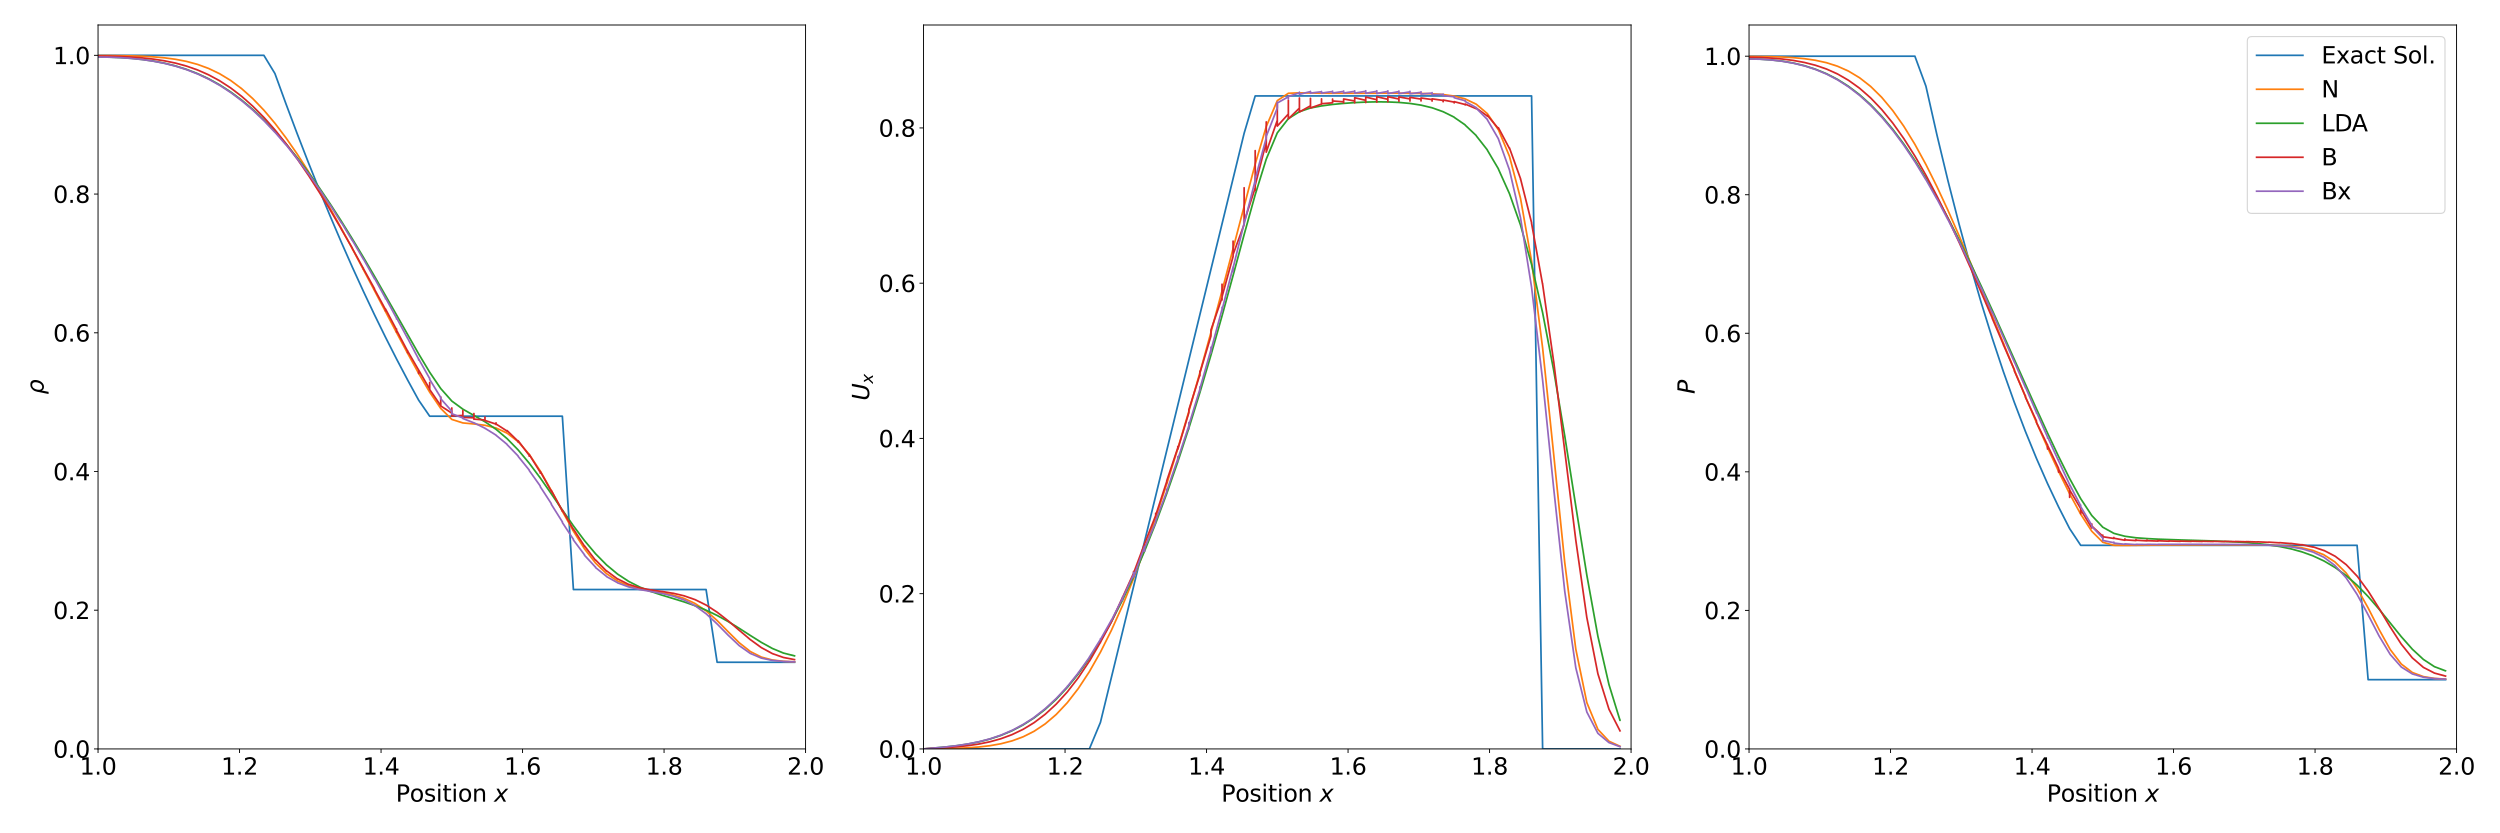 <?xml version="1.0" encoding="utf-8" standalone="no"?>
<!DOCTYPE svg PUBLIC "-//W3C//DTD SVG 1.1//EN"
  "http://www.w3.org/Graphics/SVG/1.1/DTD/svg11.dtd">
<svg xmlns:xlink="http://www.w3.org/1999/xlink" width="2160pt" height="720pt" viewBox="0 0 2160 720" xmlns="http://www.w3.org/2000/svg" version="1.1">
 <defs>
  <style type="text/css">*{stroke-linejoin: round; stroke-linecap: butt}</style>
 </defs>
 <g id="figure_1">
  <g id="patch_1">
   <path d="M 0 720 
L 2160 720 
L 2160 0 
L 0 0 
z
" style="fill: #ffffff"/>
  </g>
  <g id="axes_1">
   <g id="patch_2">
    <path d="M 84.71 647.08 
L 696.006 647.08 
L 696.006 21.6 
L 84.71 21.6 
z
" style="fill: #ffffff"/>
   </g>
   <g id="matplotlib.axis_1">
    <g id="xtick_1">
     <g id="line2d_1">
      <defs>
       <path id="mc48d9d4813" d="M 0 0 
L 0 3.5 
" style="stroke: #000000; stroke-width: 0.8"/>
      </defs>
      <g>
       <use xlink:href="#mc48d9d4813" x="84.71" y="647.08" style="stroke: #000000; stroke-width: 0.8"/>
      </g>
     </g>
     <g id="text_1">
      <!-- 1.0 -->
      <g transform="translate(68.807 669.277) scale(0.2 -0.2)">
       <defs>
        <path id="DejaVuSans-31" d="M 794 531 
L 1825 531 
L 1825 4091 
L 703 3866 
L 703 4441 
L 1819 4666 
L 2450 4666 
L 2450 531 
L 3481 531 
L 3481 0 
L 794 0 
L 794 531 
z
" transform="scale(0.016)"/>
        <path id="DejaVuSans-2e" d="M 684 794 
L 1344 794 
L 1344 0 
L 684 0 
L 684 794 
z
" transform="scale(0.016)"/>
        <path id="DejaVuSans-30" d="M 2034 4250 
Q 1547 4250 1301 3770 
Q 1056 3291 1056 2328 
Q 1056 1369 1301 889 
Q 1547 409 2034 409 
Q 2525 409 2770 889 
Q 3016 1369 3016 2328 
Q 3016 3291 2770 3770 
Q 2525 4250 2034 4250 
z
M 2034 4750 
Q 2819 4750 3233 4129 
Q 3647 3509 3647 2328 
Q 3647 1150 3233 529 
Q 2819 -91 2034 -91 
Q 1250 -91 836 529 
Q 422 1150 422 2328 
Q 422 3509 836 4129 
Q 1250 4750 2034 4750 
z
" transform="scale(0.016)"/>
       </defs>
       <use xlink:href="#DejaVuSans-31"/>
       <use xlink:href="#DejaVuSans-2e" x="63.623"/>
       <use xlink:href="#DejaVuSans-30" x="95.41"/>
      </g>
     </g>
    </g>
    <g id="xtick_2">
     <g id="line2d_2">
      <g>
       <use xlink:href="#mc48d9d4813" x="206.969" y="647.08" style="stroke: #000000; stroke-width: 0.8"/>
      </g>
     </g>
     <g id="text_2">
      <!-- 1.2 -->
      <g transform="translate(191.066 669.277) scale(0.2 -0.2)">
       <defs>
        <path id="DejaVuSans-32" d="M 1228 531 
L 3431 531 
L 3431 0 
L 469 0 
L 469 531 
Q 828 903 1448 1529 
Q 2069 2156 2228 2338 
Q 2531 2678 2651 2914 
Q 2772 3150 2772 3378 
Q 2772 3750 2511 3984 
Q 2250 4219 1831 4219 
Q 1534 4219 1204 4116 
Q 875 4013 500 3803 
L 500 4441 
Q 881 4594 1212 4672 
Q 1544 4750 1819 4750 
Q 2544 4750 2975 4387 
Q 3406 4025 3406 3419 
Q 3406 3131 3298 2873 
Q 3191 2616 2906 2266 
Q 2828 2175 2409 1742 
Q 1991 1309 1228 531 
z
" transform="scale(0.016)"/>
       </defs>
       <use xlink:href="#DejaVuSans-31"/>
       <use xlink:href="#DejaVuSans-2e" x="63.623"/>
       <use xlink:href="#DejaVuSans-32" x="95.41"/>
      </g>
     </g>
    </g>
    <g id="xtick_3">
     <g id="line2d_3">
      <g>
       <use xlink:href="#mc48d9d4813" x="329.228" y="647.08" style="stroke: #000000; stroke-width: 0.8"/>
      </g>
     </g>
     <g id="text_3">
      <!-- 1.4 -->
      <g transform="translate(313.325 669.277) scale(0.2 -0.2)">
       <defs>
        <path id="DejaVuSans-34" d="M 2419 4116 
L 825 1625 
L 2419 1625 
L 2419 4116 
z
M 2253 4666 
L 3047 4666 
L 3047 1625 
L 3713 1625 
L 3713 1100 
L 3047 1100 
L 3047 0 
L 2419 0 
L 2419 1100 
L 313 1100 
L 313 1709 
L 2253 4666 
z
" transform="scale(0.016)"/>
       </defs>
       <use xlink:href="#DejaVuSans-31"/>
       <use xlink:href="#DejaVuSans-2e" x="63.623"/>
       <use xlink:href="#DejaVuSans-34" x="95.41"/>
      </g>
     </g>
    </g>
    <g id="xtick_4">
     <g id="line2d_4">
      <g>
       <use xlink:href="#mc48d9d4813" x="451.488" y="647.08" style="stroke: #000000; stroke-width: 0.8"/>
      </g>
     </g>
     <g id="text_4">
      <!-- 1.6 -->
      <g transform="translate(435.584 669.277) scale(0.2 -0.2)">
       <defs>
        <path id="DejaVuSans-36" d="M 2113 2584 
Q 1688 2584 1439 2293 
Q 1191 2003 1191 1497 
Q 1191 994 1439 701 
Q 1688 409 2113 409 
Q 2538 409 2786 701 
Q 3034 994 3034 1497 
Q 3034 2003 2786 2293 
Q 2538 2584 2113 2584 
z
M 3366 4563 
L 3366 3988 
Q 3128 4100 2886 4159 
Q 2644 4219 2406 4219 
Q 1781 4219 1451 3797 
Q 1122 3375 1075 2522 
Q 1259 2794 1537 2939 
Q 1816 3084 2150 3084 
Q 2853 3084 3261 2657 
Q 3669 2231 3669 1497 
Q 3669 778 3244 343 
Q 2819 -91 2113 -91 
Q 1303 -91 875 529 
Q 447 1150 447 2328 
Q 447 3434 972 4092 
Q 1497 4750 2381 4750 
Q 2619 4750 2861 4703 
Q 3103 4656 3366 4563 
z
" transform="scale(0.016)"/>
       </defs>
       <use xlink:href="#DejaVuSans-31"/>
       <use xlink:href="#DejaVuSans-2e" x="63.623"/>
       <use xlink:href="#DejaVuSans-36" x="95.41"/>
      </g>
     </g>
    </g>
    <g id="xtick_5">
     <g id="line2d_5">
      <g>
       <use xlink:href="#mc48d9d4813" x="573.747" y="647.08" style="stroke: #000000; stroke-width: 0.8"/>
      </g>
     </g>
     <g id="text_5">
      <!-- 1.8 -->
      <g transform="translate(557.844 669.277) scale(0.2 -0.2)">
       <defs>
        <path id="DejaVuSans-38" d="M 2034 2216 
Q 1584 2216 1326 1975 
Q 1069 1734 1069 1313 
Q 1069 891 1326 650 
Q 1584 409 2034 409 
Q 2484 409 2743 651 
Q 3003 894 3003 1313 
Q 3003 1734 2745 1975 
Q 2488 2216 2034 2216 
z
M 1403 2484 
Q 997 2584 770 2862 
Q 544 3141 544 3541 
Q 544 4100 942 4425 
Q 1341 4750 2034 4750 
Q 2731 4750 3128 4425 
Q 3525 4100 3525 3541 
Q 3525 3141 3298 2862 
Q 3072 2584 2669 2484 
Q 3125 2378 3379 2068 
Q 3634 1759 3634 1313 
Q 3634 634 3220 271 
Q 2806 -91 2034 -91 
Q 1263 -91 848 271 
Q 434 634 434 1313 
Q 434 1759 690 2068 
Q 947 2378 1403 2484 
z
M 1172 3481 
Q 1172 3119 1398 2916 
Q 1625 2713 2034 2713 
Q 2441 2713 2670 2916 
Q 2900 3119 2900 3481 
Q 2900 3844 2670 4047 
Q 2441 4250 2034 4250 
Q 1625 4250 1398 4047 
Q 1172 3844 1172 3481 
z
" transform="scale(0.016)"/>
       </defs>
       <use xlink:href="#DejaVuSans-31"/>
       <use xlink:href="#DejaVuSans-2e" x="63.623"/>
       <use xlink:href="#DejaVuSans-38" x="95.41"/>
      </g>
     </g>
    </g>
    <g id="xtick_6">
     <g id="line2d_6">
      <g>
       <use xlink:href="#mc48d9d4813" x="696.006" y="647.08" style="stroke: #000000; stroke-width: 0.8"/>
      </g>
     </g>
     <g id="text_6">
      <!-- 2.0 -->
      <g transform="translate(680.103 669.277) scale(0.2 -0.2)">
       <use xlink:href="#DejaVuSans-32"/>
       <use xlink:href="#DejaVuSans-2e" x="63.623"/>
       <use xlink:href="#DejaVuSans-30" x="95.41"/>
      </g>
     </g>
    </g>
    <g id="text_7">
     <!-- Position $x$ -->
     <g transform="translate(341.958 692.633) scale(0.2 -0.2)">
      <defs>
       <path id="DejaVuSans-50" d="M 1259 4147 
L 1259 2394 
L 2053 2394 
Q 2494 2394 2734 2622 
Q 2975 2850 2975 3272 
Q 2975 3691 2734 3919 
Q 2494 4147 2053 4147 
L 1259 4147 
z
M 628 4666 
L 2053 4666 
Q 2838 4666 3239 4311 
Q 3641 3956 3641 3272 
Q 3641 2581 3239 2228 
Q 2838 1875 2053 1875 
L 1259 1875 
L 1259 0 
L 628 0 
L 628 4666 
z
" transform="scale(0.016)"/>
       <path id="DejaVuSans-6f" d="M 1959 3097 
Q 1497 3097 1228 2736 
Q 959 2375 959 1747 
Q 959 1119 1226 758 
Q 1494 397 1959 397 
Q 2419 397 2687 759 
Q 2956 1122 2956 1747 
Q 2956 2369 2687 2733 
Q 2419 3097 1959 3097 
z
M 1959 3584 
Q 2709 3584 3137 3096 
Q 3566 2609 3566 1747 
Q 3566 888 3137 398 
Q 2709 -91 1959 -91 
Q 1206 -91 779 398 
Q 353 888 353 1747 
Q 353 2609 779 3096 
Q 1206 3584 1959 3584 
z
" transform="scale(0.016)"/>
       <path id="DejaVuSans-73" d="M 2834 3397 
L 2834 2853 
Q 2591 2978 2328 3040 
Q 2066 3103 1784 3103 
Q 1356 3103 1142 2972 
Q 928 2841 928 2578 
Q 928 2378 1081 2264 
Q 1234 2150 1697 2047 
L 1894 2003 
Q 2506 1872 2764 1633 
Q 3022 1394 3022 966 
Q 3022 478 2636 193 
Q 2250 -91 1575 -91 
Q 1294 -91 989 -36 
Q 684 19 347 128 
L 347 722 
Q 666 556 975 473 
Q 1284 391 1588 391 
Q 1994 391 2212 530 
Q 2431 669 2431 922 
Q 2431 1156 2273 1281 
Q 2116 1406 1581 1522 
L 1381 1569 
Q 847 1681 609 1914 
Q 372 2147 372 2553 
Q 372 3047 722 3315 
Q 1072 3584 1716 3584 
Q 2034 3584 2315 3537 
Q 2597 3491 2834 3397 
z
" transform="scale(0.016)"/>
       <path id="DejaVuSans-69" d="M 603 3500 
L 1178 3500 
L 1178 0 
L 603 0 
L 603 3500 
z
M 603 4863 
L 1178 4863 
L 1178 4134 
L 603 4134 
L 603 4863 
z
" transform="scale(0.016)"/>
       <path id="DejaVuSans-74" d="M 1172 4494 
L 1172 3500 
L 2356 3500 
L 2356 3053 
L 1172 3053 
L 1172 1153 
Q 1172 725 1289 603 
Q 1406 481 1766 481 
L 2356 481 
L 2356 0 
L 1766 0 
Q 1100 0 847 248 
Q 594 497 594 1153 
L 594 3053 
L 172 3053 
L 172 3500 
L 594 3500 
L 594 4494 
L 1172 4494 
z
" transform="scale(0.016)"/>
       <path id="DejaVuSans-6e" d="M 3513 2113 
L 3513 0 
L 2938 0 
L 2938 2094 
Q 2938 2591 2744 2837 
Q 2550 3084 2163 3084 
Q 1697 3084 1428 2787 
Q 1159 2491 1159 1978 
L 1159 0 
L 581 0 
L 581 3500 
L 1159 3500 
L 1159 2956 
Q 1366 3272 1645 3428 
Q 1925 3584 2291 3584 
Q 2894 3584 3203 3211 
Q 3513 2838 3513 2113 
z
" transform="scale(0.016)"/>
       <path id="DejaVuSans-20" transform="scale(0.016)"/>
       <path id="DejaVuSans-Oblique-78" d="M 3841 3500 
L 2234 1784 
L 3219 0 
L 2559 0 
L 1819 1388 
L 531 0 
L -166 0 
L 1556 1844 
L 641 3500 
L 1300 3500 
L 1972 2234 
L 3144 3500 
L 3841 3500 
z
" transform="scale(0.016)"/>
      </defs>
      <use xlink:href="#DejaVuSans-50" transform="translate(0 0.016)"/>
      <use xlink:href="#DejaVuSans-6f" transform="translate(60.303 0.016)"/>
      <use xlink:href="#DejaVuSans-73" transform="translate(121.484 0.016)"/>
      <use xlink:href="#DejaVuSans-69" transform="translate(173.584 0.016)"/>
      <use xlink:href="#DejaVuSans-74" transform="translate(201.367 0.016)"/>
      <use xlink:href="#DejaVuSans-69" transform="translate(240.576 0.016)"/>
      <use xlink:href="#DejaVuSans-6f" transform="translate(268.359 0.016)"/>
      <use xlink:href="#DejaVuSans-6e" transform="translate(329.541 0.016)"/>
      <use xlink:href="#DejaVuSans-20" transform="translate(392.92 0.016)"/>
      <use xlink:href="#DejaVuSans-Oblique-78" transform="translate(424.707 0.016)"/>
     </g>
    </g>
   </g>
   <g id="matplotlib.axis_2">
    <g id="ytick_1">
     <g id="line2d_7">
      <defs>
       <path id="m771528dd8b" d="M 0 0 
L -3.5 0 
" style="stroke: #000000; stroke-width: 0.8"/>
      </defs>
      <g>
       <use xlink:href="#m771528dd8b" x="84.71" y="647.08" style="stroke: #000000; stroke-width: 0.8"/>
      </g>
     </g>
     <g id="text_8">
      <!-- 0.0 -->
      <g transform="translate(45.904 654.678) scale(0.2 -0.2)">
       <use xlink:href="#DejaVuSans-30"/>
       <use xlink:href="#DejaVuSans-2e" x="63.623"/>
       <use xlink:href="#DejaVuSans-30" x="95.41"/>
      </g>
     </g>
    </g>
    <g id="ytick_2">
     <g id="line2d_8">
      <g>
       <use xlink:href="#m771528dd8b" x="84.71" y="527.228" style="stroke: #000000; stroke-width: 0.8"/>
      </g>
     </g>
     <g id="text_9">
      <!-- 0.2 -->
      <g transform="translate(45.904 534.826) scale(0.2 -0.2)">
       <use xlink:href="#DejaVuSans-30"/>
       <use xlink:href="#DejaVuSans-2e" x="63.623"/>
       <use xlink:href="#DejaVuSans-32" x="95.41"/>
      </g>
     </g>
    </g>
    <g id="ytick_3">
     <g id="line2d_9">
      <g>
       <use xlink:href="#m771528dd8b" x="84.71" y="407.375" style="stroke: #000000; stroke-width: 0.8"/>
      </g>
     </g>
     <g id="text_10">
      <!-- 0.4 -->
      <g transform="translate(45.904 414.974) scale(0.2 -0.2)">
       <use xlink:href="#DejaVuSans-30"/>
       <use xlink:href="#DejaVuSans-2e" x="63.623"/>
       <use xlink:href="#DejaVuSans-34" x="95.41"/>
      </g>
     </g>
    </g>
    <g id="ytick_4">
     <g id="line2d_10">
      <g>
       <use xlink:href="#m771528dd8b" x="84.71" y="287.523" style="stroke: #000000; stroke-width: 0.8"/>
      </g>
     </g>
     <g id="text_11">
      <!-- 0.6 -->
      <g transform="translate(45.904 295.121) scale(0.2 -0.2)">
       <use xlink:href="#DejaVuSans-30"/>
       <use xlink:href="#DejaVuSans-2e" x="63.623"/>
       <use xlink:href="#DejaVuSans-36" x="95.41"/>
      </g>
     </g>
    </g>
    <g id="ytick_5">
     <g id="line2d_11">
      <g>
       <use xlink:href="#m771528dd8b" x="84.71" y="167.67" style="stroke: #000000; stroke-width: 0.8"/>
      </g>
     </g>
     <g id="text_12">
      <!-- 0.8 -->
      <g transform="translate(45.904 175.269) scale(0.2 -0.2)">
       <use xlink:href="#DejaVuSans-30"/>
       <use xlink:href="#DejaVuSans-2e" x="63.623"/>
       <use xlink:href="#DejaVuSans-38" x="95.41"/>
      </g>
     </g>
    </g>
    <g id="ytick_6">
     <g id="line2d_12">
      <g>
       <use xlink:href="#m771528dd8b" x="84.71" y="47.818" style="stroke: #000000; stroke-width: 0.8"/>
      </g>
     </g>
     <g id="text_13">
      <!-- 1.0 -->
      <g transform="translate(45.904 55.416) scale(0.2 -0.2)">
       <use xlink:href="#DejaVuSans-31"/>
       <use xlink:href="#DejaVuSans-2e" x="63.623"/>
       <use xlink:href="#DejaVuSans-30" x="95.41"/>
      </g>
     </g>
    </g>
    <g id="text_14">
     <!-- $\rho$ -->
     <g transform="translate(37.704 340.74) rotate(-90) scale(0.2 -0.2)">
      <defs>
       <path id="DejaVuSans-Oblique-3c1" d="M 1203 2875 
Q 1453 3194 1981 3475 
Q 2188 3584 2756 3584 
Q 3394 3584 3694 3078 
Q 3994 2572 3834 1747 
Q 3672 922 3175 415 
Q 2678 -91 2041 -91 
Q 1656 -91 1409 63 
Q 1163 213 1044 525 
L 681 -1331 
L 103 -1331 
L 697 1716 
Q 838 2438 1203 2875 
z
M 3238 1747 
Q 3359 2381 3169 2744 
Q 2978 3103 2522 3103 
Q 2066 3103 1734 2744 
Q 1403 2381 1281 1747 
Q 1156 1113 1347 750 
Q 1538 391 1994 391 
Q 2450 391 2781 750 
Q 3113 1113 3238 1747 
z
" transform="scale(0.016)"/>
      </defs>
      <use xlink:href="#DejaVuSans-Oblique-3c1"/>
     </g>
    </g>
   </g>
   <g id="line2d_13">
    <path d="M -1 47.818 
L 227.986 47.818 
L 227.986 47.818 
L 237.534 63.537 
L 237.534 63.537 
L 247.082 89.749 
L 247.082 89.749 
L 256.637 115.18 
L 256.637 115.18 
L 266.192 139.826 
L 266.192 139.826 
L 275.74 163.683 
L 275.74 163.683 
L 285.288 186.781 
L 285.288 186.781 
L 294.843 209.144 
L 294.843 209.144 
L 304.398 230.771 
L 304.398 230.771 
L 313.946 251.661 
L 313.946 251.661 
L 323.494 271.841 
L 323.494 271.841 
L 333.049 291.334 
L 333.049 291.334 
L 342.604 310.14 
L 342.604 310.14 
L 352.152 328.26 
L 352.152 328.26 
L 361.7 345.718 
L 361.7 345.718 
L 371.255 359.62 
L 371.255 359.62 
L 485.873 359.62 
L 485.873 359.62 
L 495.428 509.366 
L 495.428 509.366 
L 610.046 509.366 
L 610.046 509.366 
L 619.594 572.172 
L 619.594 572.172 
L 686.458 572.172 
L 686.458 572.172 
" clip-path="url(#p0a14080b06)" style="fill: none; stroke: #1f77b4; stroke-width: 1.5; stroke-linecap: square"/>
   </g>
   <g id="line2d_14">
    <path d="M -1 55.568 
L 8.298 53.052 
L 8.298 53.052 
L 17.849 51.211 
L 17.849 51.211 
L 27.401 49.949 
L 27.401 49.949 
L 36.953 49.114 
L 36.953 49.114 
L 46.504 48.584 
L 46.504 48.584 
L 56.056 48.26 
L 56.056 48.26 
L 75.159 47.98 
L 75.159 47.98 
L 94.258 47.98 
L 94.258 47.98 
L 113.368 48.26 
L 113.368 48.26 
L 122.916 48.584 
L 122.916 48.584 
L 132.464 49.114 
L 132.464 49.114 
L 142.019 49.949 
L 142.019 49.949 
L 151.574 51.211 
L 151.574 51.211 
L 161.122 53.052 
L 161.122 53.052 
L 170.67 55.636 
L 170.67 55.636 
L 180.225 59.14 
L 180.225 59.14 
L 189.78 63.729 
L 189.78 63.729 
L 199.328 69.544 
L 199.328 69.544 
L 208.876 76.691 
L 208.876 76.691 
L 218.431 85.233 
L 218.431 85.233 
L 227.986 95.18 
L 227.986 95.18 
L 237.534 106.494 
L 237.534 106.494 
L 247.082 119.099 
L 247.082 119.099 
L 256.637 132.895 
L 256.637 132.895 
L 266.192 147.751 
L 266.192 147.751 
L 275.74 163.517 
L 275.74 163.517 
L 285.288 180.047 
L 285.288 180.047 
L 294.843 197.203 
L 294.843 197.203 
L 304.398 214.837 
L 304.398 214.837 
L 323.494 250.96 
L 342.604 287.342 
L 342.604 287.342 
L 352.152 305.223 
L 352.152 305.223 
L 361.7 322.556 
L 371.255 338.833 
L 371.255 338.833 
L 380.81 352.904 
L 380.81 352.904 
L 390.358 362.385 
L 390.358 362.385 
L 399.906 365.414 
L 399.906 365.414 
L 409.461 366.284 
L 419.016 367.448 
L 419.016 367.448 
L 428.564 369.791 
L 438.112 374.205 
L 447.667 381.607 
L 457.222 392.56 
L 466.77 406.933 
L 476.318 423.821 
L 485.873 441.724 
L 495.428 458.966 
L 504.976 474.154 
L 514.524 486.462 
L 524.079 495.667 
L 533.634 502.047 
L 543.182 506.191 
L 552.73 508.804 
L 552.73 508.804 
L 562.285 510.578 
L 562.285 510.578 
L 571.84 512.146 
L 571.84 512.145 
L 581.388 514.093 
L 581.388 514.092 
L 590.936 516.991 
L 590.936 516.991 
L 600.491 521.4 
L 600.491 521.4 
L 610.046 527.763 
L 610.046 527.762 
L 619.594 536.137 
L 619.594 536.137 
L 629.142 545.843 
L 629.142 545.843 
L 638.697 555.347 
L 638.697 555.347 
L 648.252 562.913 
L 648.252 562.913 
L 657.8 567.731 
L 657.8 567.731 
L 667.348 570.243 
L 667.348 570.243 
L 676.903 571.372 
L 676.903 571.372 
L 686.458 571.819 
L 686.458 571.819 
" clip-path="url(#p0a14080b06)" style="fill: none; stroke: #ff7f0e; stroke-width: 1.5; stroke-linecap: square"/>
   </g>
   <g id="line2d_15">
    <path d="M -1 63.496 
L 8.298 59.922 
L 8.298 59.922 
L 17.849 56.945 
L 17.849 56.945 
L 27.401 54.582 
L 27.401 54.582 
L 36.953 52.754 
L 36.953 52.754 
L 46.504 51.383 
L 46.504 51.383 
L 56.056 50.398 
L 56.056 50.398 
L 65.607 49.739 
L 65.607 49.739 
L 75.159 49.363 
L 75.159 49.363 
L 84.71 49.241 
L 84.71 49.241 
L 94.258 49.363 
L 94.258 49.363 
L 103.813 49.739 
L 103.813 49.739 
L 113.368 50.398 
L 113.368 50.398 
L 122.916 51.383 
L 122.916 51.383 
L 132.464 52.754 
L 132.464 52.754 
L 142.019 54.582 
L 142.019 54.582 
L 151.574 56.946 
L 151.574 56.945 
L 161.122 59.923 
L 161.122 59.922 
L 170.67 63.6 
L 170.67 63.593 
L 180.225 68.033 
L 180.225 68.032 
L 189.78 73.303 
L 189.78 73.303 
L 199.328 79.456 
L 199.328 79.455 
L 208.876 86.531 
L 208.876 86.529 
L 218.431 94.553 
L 218.431 94.552 
L 227.986 103.532 
L 227.986 103.53 
L 237.534 113.456 
L 237.534 113.454 
L 247.082 124.307 
L 247.082 124.303 
L 256.637 136.057 
L 256.637 136.054 
L 266.192 148.661 
L 266.192 148.658 
L 275.74 162.057 
L 275.74 162.054 
L 285.288 176.186 
L 285.288 176.184 
L 294.843 190.986 
L 294.843 190.985 
L 304.398 206.378 
L 304.398 206.377 
L 313.946 222.273 
L 313.946 222.272 
L 323.494 238.584 
L 323.494 238.584 
L 342.604 272.103 
L 361.7 305.717 
L 361.7 305.717 
L 371.255 321.644 
L 371.255 321.644 
L 380.81 335.739 
L 380.81 335.739 
L 390.358 346.51 
L 399.906 353.522 
L 419.016 364.413 
L 419.016 364.415 
L 428.564 370.912 
L 438.112 378.98 
L 447.667 388.746 
L 457.222 400.165 
L 466.77 412.948 
L 476.318 426.64 
L 485.873 440.646 
L 495.428 454.319 
L 504.976 467.065 
L 514.524 478.427 
L 524.079 488.12 
L 533.634 496.053 
L 543.182 502.331 
L 552.73 507.207 
L 552.73 507.207 
L 562.285 511.029 
L 562.285 511.029 
L 571.84 514.185 
L 571.84 514.183 
L 590.936 520.008 
L 590.936 520.005 
L 600.491 523.314 
L 600.491 523.311 
L 610.046 527.188 
L 610.046 527.186 
L 619.594 531.75 
L 619.594 531.749 
L 629.142 537.015 
L 629.142 537.015 
L 638.697 542.867 
L 638.697 542.867 
L 648.252 549.025 
L 648.252 549.025 
L 657.8 555.026 
L 657.8 555.026 
L 667.348 560.283 
L 667.348 560.283 
L 676.903 564.261 
L 676.903 564.261 
L 686.458 566.661 
L 686.458 566.661 
" clip-path="url(#p0a14080b06)" style="fill: none; stroke: #2ca02c; stroke-width: 1.5; stroke-linecap: square"/>
   </g>
   <g id="line2d_16">
    <path d="M -1 60.356 
L 8.298 57.104 
L 8.298 57.104 
L 17.849 54.508 
L 17.849 54.508 
L 27.401 52.536 
L 27.401 52.536 
L 36.953 51.076 
L 36.953 51.076 
L 46.504 50.024 
L 46.504 50.024 
L 56.056 49.291 
L 56.056 49.291 
L 65.607 48.804 
L 65.607 48.804 
L 75.159 48.501 
L 75.159 48.501 
L 84.71 48.381 
L 84.71 48.381 
L 94.258 48.501 
L 94.258 48.501 
L 103.813 48.804 
L 103.813 48.804 
L 113.368 49.291 
L 113.368 49.291 
L 122.916 50.024 
L 122.916 50.024 
L 132.464 51.076 
L 132.464 51.076 
L 142.019 52.536 
L 142.019 52.536 
L 151.574 54.508 
L 151.574 54.508 
L 161.122 57.105 
L 161.122 57.104 
L 170.67 60.444 
L 170.67 60.444 
L 180.225 64.639 
L 180.225 64.639 
L 189.78 69.795 
L 189.78 69.795 
L 199.328 75.997 
L 199.328 75.996 
L 208.876 83.311 
L 208.876 83.307 
L 218.431 91.786 
L 218.431 91.783 
L 227.986 101.433 
L 227.986 101.391 
L 237.534 112.207 
L 237.534 112.2 
L 247.082 124.103 
L 247.082 124.069 
L 256.637 137.087 
L 256.637 137.049 
L 266.192 151.029 
L 266.192 150.968 
L 275.74 165.904 
L 275.74 165.89 
L 285.288 181.292 
L 285.288 181.165 
L 285.288 181.583 
L 285.288 181.446 
L 294.843 197.727 
L 294.843 197.406 
L 294.843 198.022 
L 294.843 197.871 
L 304.398 214.428 
L 304.398 214.88 
L 304.398 214.673 
L 313.946 231.994 
L 313.946 231.86 
L 313.946 231.668 
L 313.946 232.551 
L 313.946 232.082 
L 323.494 249.365 
L 323.494 249.194 
L 323.494 250.063 
L 323.494 249.793 
L 333.049 267.426 
L 333.049 268.547 
L 333.049 266.926 
L 342.604 284.939 
L 342.604 286.844 
L 342.604 284.282 
L 342.604 285.358 
L 352.152 303.357 
L 352.152 304.694 
L 352.152 302.982 
L 352.152 303.28 
L 361.7 319.779 
L 361.7 322.719 
L 361.7 319.7 
L 371.255 336.231 
L 371.255 330.474 
L 371.255 336.593 
L 380.81 350.523 
L 380.81 343.045 
L 380.81 350.768 
L 390.358 356.915 
L 390.358 352.485 
L 390.358 359.51 
L 390.358 359.428 
L 399.906 358.936 
L 399.906 354.801 
L 399.906 360.616 
L 409.461 360.99 
L 409.461 357.306 
L 409.461 362.243 
L 409.461 362.104 
L 419.016 362.892 
L 419.016 360.391 
L 419.016 363.645 
L 419.016 363.287 
L 428.564 366.442 
L 428.564 365.358 
L 428.564 366.808 
L 428.564 366.318 
L 438.112 372.461 
L 438.112 372.415 
L 438.112 372.632 
L 438.112 371.998 
L 447.667 381.326 
L 447.667 381.932 
L 447.667 380.756 
L 457.222 393.357 
L 457.222 394.124 
L 457.222 392.653 
L 466.77 408.013 
L 466.77 408.739 
L 466.77 407.292 
L 476.318 424.386 
L 476.318 424.989 
L 476.318 423.739 
L 485.873 441.278 
L 485.873 441.752 
L 485.873 440.75 
L 495.428 457.454 
L 495.428 457.802 
L 495.428 457.048 
L 504.976 471.893 
L 504.976 472.136 
L 504.976 471.599 
L 514.524 484.111 
L 514.524 483.747 
L 524.079 493.469 
L 524.079 493.233 
L 533.634 500.311 
L 533.634 500.15 
L 543.182 504.973 
L 543.182 504.865 
L 552.73 507.935 
L 552.73 507.858 
L 562.285 509.759 
L 562.285 509.668 
L 571.84 511.098 
L 571.84 510.991 
L 581.388 512.598 
L 581.388 512.516 
L 590.936 514.764 
L 590.936 514.752 
L 600.491 518.078 
L 600.491 518.057 
L 610.046 522.768 
L 610.046 522.725 
L 619.594 528.943 
L 619.594 528.915 
L 629.142 536.4 
L 629.142 536.358 
L 638.697 544.595 
L 638.697 544.565 
L 648.252 552.621 
L 648.252 552.607 
L 657.8 559.548 
L 657.8 559.541 
L 667.348 564.725 
L 667.348 564.725 
L 676.903 568.064 
L 686.458 569.897 
L 686.458 569.897 
" clip-path="url(#p0a14080b06)" style="fill: none; stroke: #d62728; stroke-width: 1.5; stroke-linecap: square"/>
   </g>
   <g id="line2d_17">
    <path d="M -1 63.724 
L 8.298 60.106 
L 8.298 60.106 
L 17.849 57.09 
L 17.849 57.09 
L 27.401 54.695 
L 27.401 54.695 
L 36.953 52.841 
L 36.953 52.841 
L 46.504 51.449 
L 46.504 51.449 
L 56.056 50.448 
L 56.056 50.449 
L 65.607 49.78 
L 65.607 49.78 
L 75.159 49.398 
L 75.159 49.399 
L 84.71 49.274 
L 84.71 49.276 
L 94.258 49.403 
L 103.813 49.788 
L 113.368 50.462 
L 122.916 51.468 
L 132.464 52.867 
L 142.019 54.73 
L 151.574 57.134 
L 151.574 57.134 
L 161.122 60.159 
L 161.122 60.159 
L 170.67 63.888 
L 180.225 68.39 
L 180.225 68.386 
L 189.78 73.73 
L 189.78 73.721 
L 199.328 79.967 
L 199.328 79.941 
L 208.876 87.095 
L 208.876 87.08 
L 218.431 95.176 
L 227.986 104.268 
L 227.986 104.22 
L 237.534 114.317 
L 237.534 114.208 
L 247.082 125.232 
L 247.082 125.079 
L 256.637 137.056 
L 256.637 136.98 
L 266.192 149.761 
L 266.192 149.53 
L 275.74 163.275 
L 275.74 162.967 
L 275.74 163.029 
L 285.288 177.554 
L 285.288 177.087 
L 294.843 192.465 
L 294.843 192.278 
L 294.843 192.065 
L 304.398 207.847 
L 304.398 207.607 
L 313.946 223.908 
L 313.946 223.573 
L 313.946 223.998 
L 313.946 223.654 
L 323.494 240.663 
L 323.494 240.866 
L 323.494 240.241 
L 333.049 257.622 
L 333.049 258.175 
L 333.049 257.211 
L 342.604 274.908 
L 342.604 275.586 
L 342.604 274.606 
L 352.152 292.328 
L 352.152 292.117 
L 352.152 291.45 
L 352.152 292.273 
L 352.152 292.156 
L 361.7 310.281 
L 361.7 311.024 
L 361.7 310.094 
L 371.255 327.125 
L 371.255 326.964 
L 371.255 326.726 
L 371.255 328.05 
L 371.255 327.816 
L 380.81 343.476 
L 380.81 344.734 
L 380.81 344.548 
L 390.358 355.293 
L 390.358 357.763 
L 390.358 357.433 
L 399.906 361.134 
L 399.906 360.728 
L 399.906 361.582 
L 409.461 365.355 
L 409.461 365.334 
L 409.461 365.515 
L 409.461 365.276 
L 419.016 370 
L 419.016 369.955 
L 419.016 370.142 
L 419.016 370.018 
L 428.564 375.96 
L 428.564 375.914 
L 428.564 376.116 
L 428.564 376.069 
L 438.112 383.923 
L 438.112 383.911 
L 438.112 384.148 
L 438.112 384.137 
L 447.667 393.974 
L 447.667 394.3 
L 457.222 406.106 
L 457.222 406.513 
L 466.77 419.891 
L 466.77 420.48 
L 476.318 435.156 
L 476.318 435.129 
L 476.318 435.694 
L 485.873 450.901 
L 485.873 450.772 
L 485.873 451.46 
L 495.428 466.042 
L 495.428 465.866 
L 495.428 466.556 
L 504.976 479.335 
L 504.976 479.164 
L 504.976 479.759 
L 514.524 490.039 
L 514.524 489.901 
L 514.524 490.359 
L 524.079 498.058 
L 524.079 498.205 
L 533.634 503.503 
L 533.634 503.597 
L 543.182 507.103 
L 552.73 509.37 
L 571.84 512.729 
L 581.388 514.968 
L 590.936 518.314 
L 600.491 523.301 
L 600.491 523.293 
L 610.046 530.265 
L 619.594 539.083 
L 629.142 548.819 
L 629.142 548.817 
L 638.697 557.826 
L 638.697 557.822 
L 648.252 564.557 
L 648.252 564.556 
L 657.8 568.596 
L 667.348 570.612 
L 667.348 570.612 
L 676.903 571.493 
L 676.903 571.493 
L 686.458 571.84 
L 686.458 571.84 
" clip-path="url(#p0a14080b06)" style="fill: none; stroke: #9467bd; stroke-width: 1.5; stroke-linecap: square"/>
   </g>
   <g id="patch_3">
    <path d="M 84.71 647.08 
L 84.71 21.6 
" style="fill: none; stroke: #000000; stroke-width: 0.8; stroke-linejoin: miter; stroke-linecap: square"/>
   </g>
   <g id="patch_4">
    <path d="M 696.006 647.08 
L 696.006 21.6 
" style="fill: none; stroke: #000000; stroke-width: 0.8; stroke-linejoin: miter; stroke-linecap: square"/>
   </g>
   <g id="patch_5">
    <path d="M 84.71 647.08 
L 696.006 647.08 
" style="fill: none; stroke: #000000; stroke-width: 0.8; stroke-linejoin: miter; stroke-linecap: square"/>
   </g>
   <g id="patch_6">
    <path d="M 84.71 21.6 
L 696.006 21.6 
" style="fill: none; stroke: #000000; stroke-width: 0.8; stroke-linejoin: miter; stroke-linecap: square"/>
   </g>
  </g>
  <g id="axes_2">
   <g id="patch_7">
    <path d="M 797.942 647.08 
L 1409.238 647.08 
L 1409.238 21.6 
L 797.942 21.6 
z
" style="fill: #ffffff"/>
   </g>
   <g id="matplotlib.axis_3">
    <g id="xtick_7">
     <g id="line2d_18">
      <g>
       <use xlink:href="#mc48d9d4813" x="797.942" y="647.08" style="stroke: #000000; stroke-width: 0.8"/>
      </g>
     </g>
     <g id="text_15">
      <!-- 1.0 -->
      <g transform="translate(782.039 669.277) scale(0.2 -0.2)">
       <use xlink:href="#DejaVuSans-31"/>
       <use xlink:href="#DejaVuSans-2e" x="63.623"/>
       <use xlink:href="#DejaVuSans-30" x="95.41"/>
      </g>
     </g>
    </g>
    <g id="xtick_8">
     <g id="line2d_19">
      <g>
       <use xlink:href="#mc48d9d4813" x="920.201" y="647.08" style="stroke: #000000; stroke-width: 0.8"/>
      </g>
     </g>
     <g id="text_16">
      <!-- 1.2 -->
      <g transform="translate(904.298 669.277) scale(0.2 -0.2)">
       <use xlink:href="#DejaVuSans-31"/>
       <use xlink:href="#DejaVuSans-2e" x="63.623"/>
       <use xlink:href="#DejaVuSans-32" x="95.41"/>
      </g>
     </g>
    </g>
    <g id="xtick_9">
     <g id="line2d_20">
      <g>
       <use xlink:href="#mc48d9d4813" x="1042.46" y="647.08" style="stroke: #000000; stroke-width: 0.8"/>
      </g>
     </g>
     <g id="text_17">
      <!-- 1.4 -->
      <g transform="translate(1026.557 669.277) scale(0.2 -0.2)">
       <use xlink:href="#DejaVuSans-31"/>
       <use xlink:href="#DejaVuSans-2e" x="63.623"/>
       <use xlink:href="#DejaVuSans-34" x="95.41"/>
      </g>
     </g>
    </g>
    <g id="xtick_10">
     <g id="line2d_21">
      <g>
       <use xlink:href="#mc48d9d4813" x="1164.72" y="647.08" style="stroke: #000000; stroke-width: 0.8"/>
      </g>
     </g>
     <g id="text_18">
      <!-- 1.6 -->
      <g transform="translate(1148.816 669.277) scale(0.2 -0.2)">
       <use xlink:href="#DejaVuSans-31"/>
       <use xlink:href="#DejaVuSans-2e" x="63.623"/>
       <use xlink:href="#DejaVuSans-36" x="95.41"/>
      </g>
     </g>
    </g>
    <g id="xtick_11">
     <g id="line2d_22">
      <g>
       <use xlink:href="#mc48d9d4813" x="1286.979" y="647.08" style="stroke: #000000; stroke-width: 0.8"/>
      </g>
     </g>
     <g id="text_19">
      <!-- 1.8 -->
      <g transform="translate(1271.076 669.277) scale(0.2 -0.2)">
       <use xlink:href="#DejaVuSans-31"/>
       <use xlink:href="#DejaVuSans-2e" x="63.623"/>
       <use xlink:href="#DejaVuSans-38" x="95.41"/>
      </g>
     </g>
    </g>
    <g id="xtick_12">
     <g id="line2d_23">
      <g>
       <use xlink:href="#mc48d9d4813" x="1409.238" y="647.08" style="stroke: #000000; stroke-width: 0.8"/>
      </g>
     </g>
     <g id="text_20">
      <!-- 2.0 -->
      <g transform="translate(1393.335 669.277) scale(0.2 -0.2)">
       <use xlink:href="#DejaVuSans-32"/>
       <use xlink:href="#DejaVuSans-2e" x="63.623"/>
       <use xlink:href="#DejaVuSans-30" x="95.41"/>
      </g>
     </g>
    </g>
    <g id="text_21">
     <!-- Position $x$ -->
     <g transform="translate(1055.19 692.633) scale(0.2 -0.2)">
      <use xlink:href="#DejaVuSans-50" transform="translate(0 0.016)"/>
      <use xlink:href="#DejaVuSans-6f" transform="translate(60.303 0.016)"/>
      <use xlink:href="#DejaVuSans-73" transform="translate(121.484 0.016)"/>
      <use xlink:href="#DejaVuSans-69" transform="translate(173.584 0.016)"/>
      <use xlink:href="#DejaVuSans-74" transform="translate(201.367 0.016)"/>
      <use xlink:href="#DejaVuSans-69" transform="translate(240.576 0.016)"/>
      <use xlink:href="#DejaVuSans-6f" transform="translate(268.359 0.016)"/>
      <use xlink:href="#DejaVuSans-6e" transform="translate(329.541 0.016)"/>
      <use xlink:href="#DejaVuSans-20" transform="translate(392.92 0.016)"/>
      <use xlink:href="#DejaVuSans-Oblique-78" transform="translate(424.707 0.016)"/>
     </g>
    </g>
   </g>
   <g id="matplotlib.axis_4">
    <g id="ytick_7">
     <g id="line2d_24">
      <g>
       <use xlink:href="#m771528dd8b" x="797.942" y="647.08" style="stroke: #000000; stroke-width: 0.8"/>
      </g>
     </g>
     <g id="text_22">
      <!-- 0.0 -->
      <g transform="translate(759.136 654.678) scale(0.2 -0.2)">
       <use xlink:href="#DejaVuSans-30"/>
       <use xlink:href="#DejaVuSans-2e" x="63.623"/>
       <use xlink:href="#DejaVuSans-30" x="95.41"/>
      </g>
     </g>
    </g>
    <g id="ytick_8">
     <g id="line2d_25">
      <g>
       <use xlink:href="#m771528dd8b" x="797.942" y="512.942" style="stroke: #000000; stroke-width: 0.8"/>
      </g>
     </g>
     <g id="text_23">
      <!-- 0.2 -->
      <g transform="translate(759.136 520.54) scale(0.2 -0.2)">
       <use xlink:href="#DejaVuSans-30"/>
       <use xlink:href="#DejaVuSans-2e" x="63.623"/>
       <use xlink:href="#DejaVuSans-32" x="95.41"/>
      </g>
     </g>
    </g>
    <g id="ytick_9">
     <g id="line2d_26">
      <g>
       <use xlink:href="#m771528dd8b" x="797.942" y="378.803" style="stroke: #000000; stroke-width: 0.8"/>
      </g>
     </g>
     <g id="text_24">
      <!-- 0.4 -->
      <g transform="translate(759.136 386.402) scale(0.2 -0.2)">
       <use xlink:href="#DejaVuSans-30"/>
       <use xlink:href="#DejaVuSans-2e" x="63.623"/>
       <use xlink:href="#DejaVuSans-34" x="95.41"/>
      </g>
     </g>
    </g>
    <g id="ytick_10">
     <g id="line2d_27">
      <g>
       <use xlink:href="#m771528dd8b" x="797.942" y="244.665" style="stroke: #000000; stroke-width: 0.8"/>
      </g>
     </g>
     <g id="text_25">
      <!-- 0.6 -->
      <g transform="translate(759.136 252.264) scale(0.2 -0.2)">
       <use xlink:href="#DejaVuSans-30"/>
       <use xlink:href="#DejaVuSans-2e" x="63.623"/>
       <use xlink:href="#DejaVuSans-36" x="95.41"/>
      </g>
     </g>
    </g>
    <g id="ytick_11">
     <g id="line2d_28">
      <g>
       <use xlink:href="#m771528dd8b" x="797.942" y="110.527" style="stroke: #000000; stroke-width: 0.8"/>
      </g>
     </g>
     <g id="text_26">
      <!-- 0.8 -->
      <g transform="translate(759.136 118.125) scale(0.2 -0.2)">
       <use xlink:href="#DejaVuSans-30"/>
       <use xlink:href="#DejaVuSans-2e" x="63.623"/>
       <use xlink:href="#DejaVuSans-38" x="95.41"/>
      </g>
     </g>
    </g>
    <g id="text_27">
     <!-- $U_x$ -->
     <g transform="translate(750.976 346.14) rotate(-90) scale(0.2 -0.2)">
      <defs>
       <path id="DejaVuSans-Oblique-55" d="M 991 4666 
L 1625 4666 
L 1075 1831 
Q 1041 1641 1027 1517 
Q 1013 1394 1013 1300 
Q 1013 869 1253 645 
Q 1494 422 1959 422 
Q 2563 422 2898 753 
Q 3234 1084 3378 1831 
L 3928 4666 
L 4563 4666 
L 4000 1753 
Q 3816 809 3300 359 
Q 2784 -91 1888 -91 
Q 1188 -91 780 261 
Q 372 613 372 1216 
Q 372 1325 387 1461 
Q 403 1597 434 1753 
L 991 4666 
z
" transform="scale(0.016)"/>
      </defs>
      <use xlink:href="#DejaVuSans-Oblique-55" transform="translate(0 0.094)"/>
      <use xlink:href="#DejaVuSans-Oblique-78" transform="translate(73.193 -16.312) scale(0.7)"/>
     </g>
    </g>
   </g>
   <g id="line2d_29">
    <path d="M 186.646 647.08 
L 941.218 647.08 
L 941.218 647.08 
L 950.766 624.166 
L 950.766 624.166 
L 1074.932 115.163 
L 1074.932 115.163 
L 1084.487 82.898 
L 1084.487 82.898 
L 1323.278 82.898 
L 1323.278 82.898 
L 1332.826 647.08 
L 1332.826 647.08 
L 1399.69 647.08 
L 1399.69 647.08 
" clip-path="url(#p51b54dabe5)" style="fill: none; stroke: #1f77b4; stroke-width: 1.5; stroke-linecap: square"/>
   </g>
   <g id="line2d_30">
    <path d="M 186.646 647.08 
L 186.646 647.08 
L 186.646 647.08 
L 196.197 649.36 
L 205.749 653.756 
L 215.3 663.977 
L 224.852 687.104 
L 231.858 721 
M 650.601 721 
L 654.669 713.84 
L 664.221 699.304 
L 673.773 687.007 
L 683.324 676.856 
L 692.875 668.702 
L 702.427 662.342 
L 711.979 657.538 
L 721.53 654.028 
L 731.082 651.553 
L 740.633 649.868 
L 750.184 648.762 
L 759.736 648.06 
L 769.288 647.628 
L 788.39 647.201 
L 817.045 646.794 
L 826.6 646.532 
L 836.148 646.1 
L 845.696 645.398 
L 855.251 644.292 
L 864.806 642.607 
L 874.354 640.131 
L 883.902 636.623 
L 893.457 631.82 
L 903.012 625.458 
L 912.56 617.303 
L 922.108 607.157 
L 931.663 594.861 
L 941.218 580.318 
L 950.766 563.508 
L 950.766 563.508 
L 960.314 544.451 
L 960.314 544.451 
L 969.869 523.187 
L 969.869 523.187 
L 979.424 499.799 
L 979.424 499.799 
L 988.972 474.421 
L 988.972 474.421 
L 998.52 447.177 
L 998.52 447.177 
L 1008.075 418.167 
L 1008.075 418.167 
L 1017.63 387.514 
L 1017.63 387.514 
L 1027.178 355.371 
L 1027.178 355.371 
L 1036.726 321.869 
L 1036.726 321.87 
L 1046.281 287.119 
L 1046.281 287.119 
L 1055.836 251.296 
L 1055.836 251.296 
L 1084.487 141.79 
L 1084.487 141.793 
L 1094.042 109.35 
L 1094.042 109.354 
L 1103.59 86.951 
L 1103.59 86.955 
L 1113.138 80.595 
L 1113.138 80.601 
L 1122.693 80.204 
L 1122.693 80.21 
L 1141.796 80.546 
L 1170.454 80.588 
L 1208.66 80.523 
L 1208.66 80.533 
L 1227.756 80.725 
L 1237.311 81.038 
L 1246.866 81.692 
L 1256.414 82.996 
L 1265.962 85.487 
L 1275.517 90.067 
L 1285.072 98.185 
L 1294.62 112.087 
L 1304.168 135.051 
L 1313.723 171.381 
L 1323.278 225.693 
L 1332.826 300.685 
L 1342.374 392.446 
L 1351.929 486.006 
L 1361.484 560.847 
L 1371.032 607.048 
L 1380.58 630.179 
L 1390.135 640.405 
L 1399.69 644.8 
L 1399.69 644.8 
" clip-path="url(#p51b54dabe5)" style="fill: none; stroke: #ff7f0e; stroke-width: 1.5; stroke-linecap: square"/>
   </g>
   <g id="line2d_31">
    <path d="M 186.646 647.076 
L 186.646 647.073 
L 196.197 671.732 
L 196.197 671.726 
L 205.749 702.728 
L 205.749 702.718 
L 209.94 721 
M 657.737 721 
L 664.221 711.918 
L 664.221 711.919 
L 673.773 700.169 
L 673.773 700.17 
L 683.324 689.976 
L 683.324 689.976 
L 692.875 681.248 
L 692.875 681.248 
L 702.427 673.884 
L 702.427 673.884 
L 711.979 667.767 
L 711.979 667.767 
L 721.53 662.77 
L 731.082 658.76 
L 740.633 655.599 
L 750.184 653.148 
L 759.736 651.273 
L 769.288 649.847 
L 778.839 648.748 
L 797.942 647.08 
L 817.045 645.412 
L 817.045 645.413 
L 826.6 644.313 
L 826.6 644.313 
L 836.148 642.886 
L 845.696 641.013 
L 845.696 641.013 
L 855.251 638.562 
L 855.251 638.562 
L 864.806 635.398 
L 864.806 635.399 
L 874.354 631.386 
L 874.354 631.388 
L 883.902 626.391 
L 883.902 626.394 
L 893.457 620.276 
L 893.457 620.278 
L 903.012 612.908 
L 903.012 612.91 
L 912.56 604.181 
L 912.56 604.182 
L 922.108 593.992 
L 922.108 593.995 
L 931.663 582.24 
L 931.663 582.248 
L 941.218 568.851 
L 941.218 568.869 
L 950.766 553.769 
L 950.766 553.808 
L 960.314 536.992 
L 960.314 537.016 
L 969.869 518.425 
L 969.869 518.448 
L 979.424 498.087 
L 979.424 498.104 
L 988.972 475.968 
L 988.972 475.987 
L 998.52 452.079 
L 998.52 452.099 
L 1008.075 426.404 
L 1008.075 426.43 
L 1017.63 398.98 
L 1017.63 398.999 
L 1027.178 369.862 
L 1027.178 369.874 
L 1036.726 339.091 
L 1036.726 339.1 
L 1046.281 306.725 
L 1046.281 306.73 
L 1055.836 272.93 
L 1055.836 272.934 
L 1065.384 238.043 
L 1065.384 238.047 
L 1074.932 202.696 
L 1074.932 202.699 
L 1084.487 168.233 
L 1084.487 168.236 
L 1094.042 137.47 
L 1094.042 137.473 
L 1103.59 114.788 
L 1103.59 114.791 
L 1113.138 102.51 
L 1113.138 102.512 
L 1122.693 96.497 
L 1122.693 96.499 
L 1132.248 93.293 
L 1132.248 93.297 
L 1141.796 91.515 
L 1141.796 91.519 
L 1151.344 90.226 
L 1151.344 90.231 
L 1160.899 89.323 
L 1160.899 89.328 
L 1170.454 88.65 
L 1170.454 88.655 
L 1180.002 88.205 
L 1180.002 88.212 
L 1189.55 87.994 
L 1189.55 88.005 
L 1199.105 88.077 
L 1208.66 88.495 
L 1218.208 89.363 
L 1227.756 90.836 
L 1237.311 93.127 
L 1246.866 96.519 
L 1256.414 101.237 
L 1256.414 101.375 
L 1265.962 107.97 
L 1265.962 108.148 
L 1275.517 117.187 
L 1275.517 117.388 
L 1285.072 129.556 
L 1285.072 129.761 
L 1294.62 145.889 
L 1294.62 146.081 
L 1304.168 167.304 
L 1313.723 194.446 
L 1323.278 228.482 
L 1332.826 270.206 
L 1342.374 319.888 
L 1351.929 376.567 
L 1361.484 437.304 
L 1371.032 497.025 
L 1371.032 497.023 
L 1380.58 549.745 
L 1380.58 549.743 
L 1390.135 591.424 
L 1390.135 591.423 
L 1399.69 622.424 
L 1399.69 622.422 
" clip-path="url(#p51b54dabe5)" style="fill: none; stroke: #2ca02c; stroke-width: 1.5; stroke-linecap: square"/>
   </g>
   <g id="line2d_32">
    <path d="M 186.646 647.079 
L 186.646 647.098 
L 196.197 662.752 
L 205.749 681.49 
L 215.3 712.155 
L 217.044 721 
M 655.88 721 
L 664.221 708.605 
L 664.221 708.635 
L 673.773 696.285 
L 673.773 696.286 
L 683.324 685.787 
L 683.324 685.788 
L 692.875 677.002 
L 692.875 677.002 
L 702.427 669.79 
L 702.427 669.791 
L 711.979 663.99 
L 711.979 663.99 
L 721.53 659.422 
L 721.53 659.423 
L 731.082 655.905 
L 731.082 655.905 
L 740.633 653.258 
L 740.633 653.258 
L 750.184 651.311 
L 750.184 651.311 
L 759.736 649.911 
L 759.736 649.911 
L 769.288 648.922 
L 769.288 648.922 
L 778.839 648.217 
L 778.839 648.217 
L 817.045 645.943 
L 817.045 645.943 
L 826.6 645.236 
L 826.6 645.238 
L 836.148 644.248 
L 836.148 644.249 
L 845.696 642.849 
L 845.696 642.849 
L 855.251 640.902 
L 855.251 640.902 
L 864.806 638.254 
L 864.806 638.254 
L 874.354 634.736 
L 874.354 634.737 
L 883.902 630.171 
L 883.902 630.172 
L 893.457 624.371 
L 893.457 624.372 
L 903.012 617.156 
L 903.012 617.157 
L 912.56 608.368 
L 912.56 608.371 
L 922.108 597.87 
L 922.108 597.879 
L 931.663 585.528 
L 931.663 585.532 
L 941.218 571.211 
L 941.218 571.368 
L 950.766 554.905 
L 950.766 555.286 
L 950.766 554.869 
L 950.766 554.882 
L 960.314 537.234 
L 960.314 536.528 
L 960.314 537.221 
L 969.869 516.19 
L 969.869 517.191 
L 969.869 516.219 
L 979.424 495.215 
L 979.424 493.787 
L 979.424 495.124 
L 988.972 469.663 
L 988.972 471.1 
L 988.972 469.573 
L 998.52 445.377 
L 998.52 443.501 
L 998.52 445.23 
L 1008.075 416.007 
L 1008.075 417.116 
L 1008.075 415.427 
L 1017.63 386.925 
L 1017.63 388.048 
L 1017.63 385.778 
L 1017.63 388.02 
L 1027.178 356.546 
L 1027.178 354.055 
L 1036.726 323.597 
L 1036.726 320.705 
L 1036.726 324.687 
L 1036.726 322.172 
L 1046.281 290.288 
L 1046.281 285.053 
L 1055.836 257.204 
L 1055.836 245.568 
L 1055.836 259.147 
L 1055.836 256.385 
L 1065.384 221.575 
L 1065.384 208.354 
L 1065.384 219.829 
L 1074.932 193.88 
L 1074.932 162.261 
L 1074.932 191.568 
L 1084.487 162.399 
L 1084.487 130.153 
L 1084.487 164.568 
L 1084.487 160.069 
L 1094.042 122.849 
L 1094.042 105.334 
L 1094.042 131.438 
L 1103.59 103.934 
L 1103.59 89.635 
L 1103.59 108.948 
L 1113.138 98.497 
L 1113.138 86.562 
L 1113.138 102.77 
L 1122.693 93.412 
L 1122.693 84.701 
L 1122.693 96.77 
L 1132.248 91.427 
L 1132.248 84.982 
L 1132.248 93.279 
L 1141.796 89.938 
L 1141.796 85.44 
L 1141.796 89.605 
L 1151.344 88.843 
L 1151.344 85.603 
L 1151.344 87.247 
L 1160.899 87.993 
L 1160.899 88.851 
L 1160.899 85.501 
L 1170.454 87.28 
L 1170.454 88.792 
L 1170.454 84.437 
L 1180.002 86.683 
L 1180.002 88.587 
L 1180.002 83.837 
L 1189.55 86.177 
L 1189.55 88.262 
L 1189.55 83.569 
L 1199.105 85.791 
L 1199.105 87.882 
L 1199.105 83.552 
L 1208.66 85.535 
L 1208.66 87.539 
L 1208.66 83.742 
L 1218.208 85.47 
L 1218.208 87.279 
L 1218.208 84.112 
L 1227.756 85.622 
L 1227.756 87.17 
L 1227.756 84.654 
L 1237.311 86.029 
L 1237.311 87.31 
L 1237.311 85.395 
L 1246.866 86.776 
L 1246.866 87.851 
L 1246.866 86.421 
L 1256.414 88.22 
L 1256.414 88.906 
L 1256.414 87.841 
L 1265.962 90.315 
L 1265.962 90.238 
L 1265.962 89.872 
L 1265.962 90.681 
L 1265.962 89.951 
L 1275.517 93.946 
L 1275.517 93.389 
L 1285.072 100.236 
L 1285.072 100.452 
L 1285.072 99.625 
L 1294.62 111.131 
L 1294.62 111.304 
L 1294.62 110.363 
L 1304.168 128.31 
L 1304.168 128.511 
L 1304.168 127.803 
L 1313.723 154.365 
L 1313.723 154.244 
L 1313.723 155.014 
L 1313.723 154.4 
L 1323.278 192.428 
L 1323.278 193.355 
L 1323.278 192.968 
L 1332.826 245.792 
L 1332.826 245.18 
L 1332.826 245.08 
L 1332.826 245.611 
L 1342.374 312.465 
L 1342.374 312.231 
L 1361.484 466.665 
L 1361.484 466.642 
L 1361.484 466.964 
L 1361.484 466.713 
L 1371.032 533.687 
L 1371.032 533.604 
L 1380.58 582.157 
L 1380.58 582.143 
L 1390.135 612.743 
L 1399.69 631.444 
L 1399.69 631.444 
" clip-path="url(#p51b54dabe5)" style="fill: none; stroke: #d62728; stroke-width: 1.5; stroke-linecap: square"/>
   </g>
   <g id="line2d_33">
    <path d="M 186.646 647.079 
L 186.646 647.079 
L 196.197 649.016 
L 205.749 652.556 
L 215.3 660.546 
L 224.852 678.945 
L 234.404 717.165 
L 234.958 721 
M 658.373 721 
L 664.221 712.722 
L 664.221 712.723 
L 673.773 700.849 
L 673.773 700.849 
L 683.324 690.544 
L 683.324 690.544 
L 692.875 681.718 
L 692.875 681.719 
L 702.427 674.268 
L 702.427 674.268 
L 711.979 668.076 
L 711.979 668.076 
L 721.53 663.015 
L 721.53 663.015 
L 731.082 658.951 
L 731.082 658.951 
L 740.633 655.744 
L 740.633 655.744 
L 750.184 653.255 
L 759.736 651.351 
L 769.288 649.899 
L 778.839 648.779 
L 797.942 647.075 
L 817.045 645.373 
L 817.045 645.368 
L 826.6 644.242 
L 836.148 642.784 
L 845.696 640.871 
L 855.251 638.372 
L 864.806 635.149 
L 864.806 635.151 
L 874.354 631.04 
L 874.354 631.095 
L 883.902 625.955 
L 893.457 619.938 
L 893.457 619.748 
L 893.457 619.789 
L 903.012 612.323 
L 912.56 603.485 
L 922.108 593.26 
L 922.108 593.385 
L 922.108 592.993 
L 922.108 593.201 
L 931.663 581.388 
L 931.663 581.68 
L 931.663 581.04 
L 931.663 581.301 
L 941.218 567.977 
L 941.218 567.698 
L 941.218 568.148 
L 941.218 567.808 
L 950.766 552.488 
L 950.766 552.572 
L 950.766 552.96 
L 950.766 551.906 
L 950.766 552.557 
L 960.314 535.738 
L 960.314 536.032 
L 960.314 535.505 
L 960.314 535.914 
L 969.869 516.789 
L 969.869 518.451 
L 969.869 515.921 
L 969.869 516.946 
L 979.424 496.49 
L 979.424 494.582 
L 979.424 498.493 
L 988.972 472.127 
L 988.972 476.244 
L 988.972 473.404 
L 998.52 451.286 
L 998.52 449.59 
L 998.52 450.016 
L 1008.075 424.811 
L 1008.075 422.65 
L 1008.075 425.599 
L 1008.075 424.297 
L 1017.63 396.443 
L 1017.63 398.868 
L 1017.63 394.513 
L 1017.63 396.75 
L 1027.178 367.854 
L 1027.178 370.522 
L 1027.178 365.05 
L 1027.178 367.249 
L 1036.726 336.236 
L 1036.726 334.223 
L 1036.726 337.784 
L 1036.726 335.875 
L 1046.281 302.018 
L 1046.281 300.002 
L 1046.281 304.85 
L 1046.281 302.633 
L 1055.836 267.214 
L 1055.836 265.511 
L 1055.836 269.424 
L 1055.836 267.821 
L 1065.384 230.847 
L 1065.384 234.766 
L 1065.384 230.597 
L 1065.384 231.54 
L 1074.932 192.882 
L 1074.932 190.14 
L 1074.932 193.844 
L 1074.932 193.456 
L 1084.487 155.792 
L 1084.487 158.852 
L 1084.487 152.882 
L 1084.487 154.556 
L 1094.042 119.195 
L 1094.042 115.861 
L 1094.042 117.818 
L 1103.59 93.367 
L 1103.59 88.35 
L 1103.59 88.984 
L 1113.138 83.636 
L 1113.138 85.48 
L 1113.138 83.33 
L 1122.693 80.214 
L 1122.693 79.647 
L 1122.693 81.651 
L 1122.693 81.488 
L 1132.248 79.138 
L 1132.248 80.558 
L 1132.248 78.977 
L 1132.248 80.418 
L 1141.796 79.262 
L 1141.796 79.023 
L 1141.796 80.549 
L 1141.796 80.399 
L 1151.344 79.084 
L 1151.344 78.765 
L 1151.344 80.336 
L 1160.899 79.006 
L 1160.899 78.641 
L 1160.899 80.363 
L 1170.454 78.92 
L 1170.454 78.505 
L 1170.454 80.44 
L 1180.002 78.867 
L 1180.002 78.423 
L 1180.002 80.578 
L 1189.55 78.902 
L 1189.55 78.423 
L 1189.55 80.751 
L 1199.105 78.99 
L 1199.105 78.512 
L 1199.105 80.88 
L 1208.66 79.13 
L 1208.66 78.693 
L 1208.66 80.929 
L 1218.208 79.37 
L 1218.208 78.882 
L 1218.208 81.02 
L 1227.756 79.776 
L 1227.756 79.303 
L 1227.756 81.232 
L 1237.311 80.457 
L 1237.311 80.051 
L 1237.311 81.698 
L 1246.866 81.615 
L 1246.866 81.297 
L 1246.866 82.639 
L 1256.414 83.602 
L 1256.414 83.379 
L 1256.414 84.425 
L 1265.962 87.061 
L 1265.962 87.037 
L 1265.962 86.919 
L 1265.962 87.706 
L 1275.517 93.03 
L 1275.517 93.026 
L 1275.517 92.953 
L 1275.517 93.527 
L 1285.072 103.252 
L 1285.072 103.095 
L 1285.072 103.503 
L 1294.62 119.943 
L 1294.62 120.098 
L 1304.168 146.832 
L 1313.723 188.131 
L 1323.278 248.198 
L 1323.278 248.181 
L 1332.826 328.436 
L 1342.374 421.724 
L 1342.374 421.705 
L 1351.929 510.809 
L 1361.484 576.943 
L 1361.484 576.941 
L 1371.032 615.178 
L 1380.58 633.598 
L 1390.135 641.599 
L 1399.69 645.142 
L 1399.69 645.142 
" clip-path="url(#p51b54dabe5)" style="fill: none; stroke: #9467bd; stroke-width: 1.5; stroke-linecap: square"/>
   </g>
   <g id="patch_8">
    <path d="M 797.942 647.08 
L 797.942 21.6 
" style="fill: none; stroke: #000000; stroke-width: 0.8; stroke-linejoin: miter; stroke-linecap: square"/>
   </g>
   <g id="patch_9">
    <path d="M 1409.238 647.08 
L 1409.238 21.6 
" style="fill: none; stroke: #000000; stroke-width: 0.8; stroke-linejoin: miter; stroke-linecap: square"/>
   </g>
   <g id="patch_10">
    <path d="M 797.942 647.08 
L 1409.238 647.08 
" style="fill: none; stroke: #000000; stroke-width: 0.8; stroke-linejoin: miter; stroke-linecap: square"/>
   </g>
   <g id="patch_11">
    <path d="M 797.942 21.6 
L 1409.238 21.6 
" style="fill: none; stroke: #000000; stroke-width: 0.8; stroke-linejoin: miter; stroke-linecap: square"/>
   </g>
  </g>
  <g id="axes_3">
   <g id="patch_12">
    <path d="M 1511.174 647.08 
L 2122.47 647.08 
L 2122.47 21.6 
L 1511.174 21.6 
z
" style="fill: #ffffff"/>
   </g>
   <g id="matplotlib.axis_5">
    <g id="xtick_13">
     <g id="line2d_34">
      <g>
       <use xlink:href="#mc48d9d4813" x="1511.174" y="647.08" style="stroke: #000000; stroke-width: 0.8"/>
      </g>
     </g>
     <g id="text_28">
      <!-- 1.0 -->
      <g transform="translate(1495.271 669.277) scale(0.2 -0.2)">
       <use xlink:href="#DejaVuSans-31"/>
       <use xlink:href="#DejaVuSans-2e" x="63.623"/>
       <use xlink:href="#DejaVuSans-30" x="95.41"/>
      </g>
     </g>
    </g>
    <g id="xtick_14">
     <g id="line2d_35">
      <g>
       <use xlink:href="#mc48d9d4813" x="1633.433" y="647.08" style="stroke: #000000; stroke-width: 0.8"/>
      </g>
     </g>
     <g id="text_29">
      <!-- 1.2 -->
      <g transform="translate(1617.53 669.277) scale(0.2 -0.2)">
       <use xlink:href="#DejaVuSans-31"/>
       <use xlink:href="#DejaVuSans-2e" x="63.623"/>
       <use xlink:href="#DejaVuSans-32" x="95.41"/>
      </g>
     </g>
    </g>
    <g id="xtick_15">
     <g id="line2d_36">
      <g>
       <use xlink:href="#mc48d9d4813" x="1755.692" y="647.08" style="stroke: #000000; stroke-width: 0.8"/>
      </g>
     </g>
     <g id="text_30">
      <!-- 1.4 -->
      <g transform="translate(1739.789 669.277) scale(0.2 -0.2)">
       <use xlink:href="#DejaVuSans-31"/>
       <use xlink:href="#DejaVuSans-2e" x="63.623"/>
       <use xlink:href="#DejaVuSans-34" x="95.41"/>
      </g>
     </g>
    </g>
    <g id="xtick_16">
     <g id="line2d_37">
      <g>
       <use xlink:href="#mc48d9d4813" x="1877.952" y="647.08" style="stroke: #000000; stroke-width: 0.8"/>
      </g>
     </g>
     <g id="text_31">
      <!-- 1.6 -->
      <g transform="translate(1862.048 669.277) scale(0.2 -0.2)">
       <use xlink:href="#DejaVuSans-31"/>
       <use xlink:href="#DejaVuSans-2e" x="63.623"/>
       <use xlink:href="#DejaVuSans-36" x="95.41"/>
      </g>
     </g>
    </g>
    <g id="xtick_17">
     <g id="line2d_38">
      <g>
       <use xlink:href="#mc48d9d4813" x="2000.211" y="647.08" style="stroke: #000000; stroke-width: 0.8"/>
      </g>
     </g>
     <g id="text_32">
      <!-- 1.8 -->
      <g transform="translate(1984.308 669.277) scale(0.2 -0.2)">
       <use xlink:href="#DejaVuSans-31"/>
       <use xlink:href="#DejaVuSans-2e" x="63.623"/>
       <use xlink:href="#DejaVuSans-38" x="95.41"/>
      </g>
     </g>
    </g>
    <g id="xtick_18">
     <g id="line2d_39">
      <g>
       <use xlink:href="#mc48d9d4813" x="2122.47" y="647.08" style="stroke: #000000; stroke-width: 0.8"/>
      </g>
     </g>
     <g id="text_33">
      <!-- 2.0 -->
      <g transform="translate(2106.567 669.277) scale(0.2 -0.2)">
       <use xlink:href="#DejaVuSans-32"/>
       <use xlink:href="#DejaVuSans-2e" x="63.623"/>
       <use xlink:href="#DejaVuSans-30" x="95.41"/>
      </g>
     </g>
    </g>
    <g id="text_34">
     <!-- Position $x$ -->
     <g transform="translate(1768.422 692.633) scale(0.2 -0.2)">
      <use xlink:href="#DejaVuSans-50" transform="translate(0 0.016)"/>
      <use xlink:href="#DejaVuSans-6f" transform="translate(60.303 0.016)"/>
      <use xlink:href="#DejaVuSans-73" transform="translate(121.484 0.016)"/>
      <use xlink:href="#DejaVuSans-69" transform="translate(173.584 0.016)"/>
      <use xlink:href="#DejaVuSans-74" transform="translate(201.367 0.016)"/>
      <use xlink:href="#DejaVuSans-69" transform="translate(240.576 0.016)"/>
      <use xlink:href="#DejaVuSans-6f" transform="translate(268.359 0.016)"/>
      <use xlink:href="#DejaVuSans-6e" transform="translate(329.541 0.016)"/>
      <use xlink:href="#DejaVuSans-20" transform="translate(392.92 0.016)"/>
      <use xlink:href="#DejaVuSans-Oblique-78" transform="translate(424.707 0.016)"/>
     </g>
    </g>
   </g>
   <g id="matplotlib.axis_6">
    <g id="ytick_12">
     <g id="line2d_40">
      <g>
       <use xlink:href="#m771528dd8b" x="1511.174" y="647.08" style="stroke: #000000; stroke-width: 0.8"/>
      </g>
     </g>
     <g id="text_35">
      <!-- 0.0 -->
      <g transform="translate(1472.368 654.678) scale(0.2 -0.2)">
       <use xlink:href="#DejaVuSans-30"/>
       <use xlink:href="#DejaVuSans-2e" x="63.623"/>
       <use xlink:href="#DejaVuSans-30" x="95.41"/>
      </g>
     </g>
    </g>
    <g id="ytick_13">
     <g id="line2d_41">
      <g>
       <use xlink:href="#m771528dd8b" x="1511.174" y="527.371" style="stroke: #000000; stroke-width: 0.8"/>
      </g>
     </g>
     <g id="text_36">
      <!-- 0.2 -->
      <g transform="translate(1472.368 534.969) scale(0.2 -0.2)">
       <use xlink:href="#DejaVuSans-30"/>
       <use xlink:href="#DejaVuSans-2e" x="63.623"/>
       <use xlink:href="#DejaVuSans-32" x="95.41"/>
      </g>
     </g>
    </g>
    <g id="ytick_14">
     <g id="line2d_42">
      <g>
       <use xlink:href="#m771528dd8b" x="1511.174" y="407.662" style="stroke: #000000; stroke-width: 0.8"/>
      </g>
     </g>
     <g id="text_37">
      <!-- 0.4 -->
      <g transform="translate(1472.368 415.26) scale(0.2 -0.2)">
       <use xlink:href="#DejaVuSans-30"/>
       <use xlink:href="#DejaVuSans-2e" x="63.623"/>
       <use xlink:href="#DejaVuSans-34" x="95.41"/>
      </g>
     </g>
    </g>
    <g id="ytick_15">
     <g id="line2d_43">
      <g>
       <use xlink:href="#m771528dd8b" x="1511.174" y="287.953" style="stroke: #000000; stroke-width: 0.8"/>
      </g>
     </g>
     <g id="text_38">
      <!-- 0.6 -->
      <g transform="translate(1472.368 295.551) scale(0.2 -0.2)">
       <use xlink:href="#DejaVuSans-30"/>
       <use xlink:href="#DejaVuSans-2e" x="63.623"/>
       <use xlink:href="#DejaVuSans-36" x="95.41"/>
      </g>
     </g>
    </g>
    <g id="ytick_16">
     <g id="line2d_44">
      <g>
       <use xlink:href="#m771528dd8b" x="1511.174" y="168.244" style="stroke: #000000; stroke-width: 0.8"/>
      </g>
     </g>
     <g id="text_39">
      <!-- 0.8 -->
      <g transform="translate(1472.368 175.842) scale(0.2 -0.2)">
       <use xlink:href="#DejaVuSans-30"/>
       <use xlink:href="#DejaVuSans-2e" x="63.623"/>
       <use xlink:href="#DejaVuSans-38" x="95.41"/>
      </g>
     </g>
    </g>
    <g id="ytick_17">
     <g id="line2d_45">
      <g>
       <use xlink:href="#m771528dd8b" x="1511.174" y="48.535" style="stroke: #000000; stroke-width: 0.8"/>
      </g>
     </g>
     <g id="text_40">
      <!-- 1.0 -->
      <g transform="translate(1472.368 56.133) scale(0.2 -0.2)">
       <use xlink:href="#DejaVuSans-31"/>
       <use xlink:href="#DejaVuSans-2e" x="63.623"/>
       <use xlink:href="#DejaVuSans-30" x="95.41"/>
      </g>
     </g>
    </g>
    <g id="text_41">
     <!-- $P$ -->
     <g transform="translate(1464.208 340.44) rotate(-90) scale(0.2 -0.2)">
      <defs>
       <path id="DejaVuSans-Oblique-50" d="M 1081 4666 
L 2541 4666 
Q 3178 4666 3512 4369 
Q 3847 4072 3847 3500 
Q 3847 2731 3353 2303 
Q 2859 1875 1966 1875 
L 1172 1875 
L 806 0 
L 172 0 
L 1081 4666 
z
M 1613 4147 
L 1275 2394 
L 2069 2394 
Q 2606 2394 2893 2669 
Q 3181 2944 3181 3456 
Q 3181 3784 2986 3965 
Q 2791 4147 2438 4147 
L 1613 4147 
z
" transform="scale(0.016)"/>
      </defs>
      <use xlink:href="#DejaVuSans-Oblique-50" transform="translate(0 0.094)"/>
     </g>
    </g>
   </g>
   <g id="line2d_46">
    <path d="M 899.878 48.535 
L 1654.45 48.535 
L 1654.45 48.535 
L 1663.998 74.472 
L 1663.998 74.472 
L 1673.546 116.696 
L 1673.546 116.696 
L 1683.101 156.415 
L 1683.101 156.415 
L 1692.656 193.718 
L 1692.656 193.718 
L 1702.204 228.696 
L 1702.204 228.696 
L 1711.752 261.481 
L 1711.752 261.481 
L 1721.307 292.196 
L 1721.307 292.196 
L 1730.862 320.922 
L 1730.862 320.922 
L 1740.41 347.741 
L 1740.41 347.741 
L 1749.958 372.765 
L 1749.958 372.765 
L 1759.513 396.102 
L 1759.513 396.102 
L 1769.068 417.823 
L 1769.068 417.823 
L 1778.616 438 
L 1778.616 438 
L 1788.164 456.731 
L 1788.164 456.731 
L 1797.719 471.14 
L 1797.719 471.14 
L 2036.51 471.14 
L 2036.51 471.14 
L 2046.058 587.225 
L 2046.058 587.225 
L 2112.922 587.225 
L 2112.922 587.225 
" clip-path="url(#p653d5bcc4c)" style="fill: none; stroke: #1f77b4; stroke-width: 1.5; stroke-linecap: square"/>
   </g>
   <g id="line2d_47">
    <path d="M 899.878 586.908 
L 909.429 586.753 
L 909.429 586.753 
L 918.981 586.15 
L 918.981 586.15 
L 928.533 584.604 
L 928.533 584.604 
L 938.084 581.038 
L 938.084 581.038 
L 947.635 573.736 
L 957.187 561.216 
L 966.739 544.048 
L 966.739 544.048 
L 976.29 525.262 
L 976.29 525.262 
L 985.841 508.267 
L 985.841 508.267 
L 995.393 494.947 
L 995.393 494.947 
L 1004.944 485.534 
L 1004.944 485.534 
L 1014.496 479.367 
L 1014.496 479.367 
L 1024.047 475.555 
L 1024.047 475.555 
L 1033.599 473.309 
L 1033.599 473.31 
L 1043.15 472.043 
L 1043.15 472.043 
L 1052.702 471.357 
L 1052.702 471.357 
L 1062.254 471.001 
L 1062.254 471.001 
L 1081.357 470.747 
L 1081.357 470.747 
L 1110.011 470.741 
L 1110.011 470.741 
L 1167.32 471.022 
L 1167.32 471.022 
L 1186.423 471.249 
L 1186.423 471.249 
L 1195.975 471.13 
L 1195.975 471.131 
L 1205.526 468.531 
L 1205.526 468.531 
L 1215.078 458.994 
L 1215.078 458.994 
L 1224.629 444.26 
L 1224.629 444.26 
L 1234.18 426.649 
L 1234.18 426.649 
L 1243.732 407.277 
L 1243.732 407.277 
L 1253.284 386.653 
L 1253.284 386.653 
L 1262.835 365.059 
L 1262.835 365.059 
L 1272.387 342.699 
L 1272.387 342.699 
L 1281.938 319.758 
L 1281.938 319.758 
L 1301.041 272.905 
L 1301.041 272.905 
L 1310.592 249.43 
L 1310.592 249.43 
L 1320.144 226.254 
L 1320.144 226.254 
L 1329.696 203.649 
L 1329.696 203.649 
L 1339.247 181.904 
L 1339.247 181.905 
L 1348.799 161.312 
L 1348.799 161.312 
L 1358.35 142.154 
L 1358.35 142.154 
L 1367.901 124.683 
L 1367.901 124.683 
L 1377.453 109.104 
L 1377.453 109.105 
L 1387.005 95.557 
L 1387.005 95.557 
L 1396.556 84.097 
L 1396.556 84.097 
L 1406.108 74.689 
L 1406.108 74.689 
L 1415.659 67.21 
L 1415.659 67.21 
L 1425.21 61.466 
L 1425.21 61.466 
L 1434.762 57.208 
L 1434.762 57.208 
L 1444.313 54.167 
L 1444.313 54.167 
L 1453.865 52.076 
L 1453.865 52.076 
L 1463.417 50.69 
L 1463.417 50.69 
L 1472.968 49.808 
L 1472.968 49.808 
L 1482.52 49.271 
L 1482.52 49.271 
L 1492.071 48.961 
L 1492.071 48.961 
L 1511.174 48.757 
L 1511.174 48.757 
L 1530.277 48.961 
L 1530.277 48.961 
L 1539.832 49.271 
L 1539.832 49.271 
L 1549.38 49.808 
L 1549.38 49.808 
L 1558.928 50.69 
L 1558.928 50.69 
L 1568.483 52.075 
L 1568.483 52.075 
L 1578.038 54.167 
L 1578.038 54.167 
L 1587.586 57.208 
L 1587.586 57.208 
L 1597.134 61.464 
L 1597.134 61.464 
L 1606.689 67.209 
L 1606.689 67.209 
L 1616.244 74.689 
L 1616.244 74.689 
L 1625.792 84.097 
L 1625.792 84.097 
L 1635.34 95.555 
L 1635.34 95.555 
L 1644.895 109.103 
L 1644.895 109.103 
L 1654.45 124.683 
L 1654.45 124.683 
L 1663.998 142.153 
L 1663.998 142.153 
L 1673.546 161.307 
L 1673.546 161.307 
L 1683.101 181.901 
L 1683.101 181.901 
L 1692.656 203.65 
L 1692.656 203.65 
L 1702.204 226.253 
L 1702.204 226.253 
L 1721.307 272.899 
L 1721.307 272.899 
L 1740.41 319.757 
L 1740.41 319.757 
L 1749.958 342.692 
L 1749.958 342.692 
L 1759.513 365.053 
L 1759.513 365.053 
L 1769.068 386.653 
L 1769.068 386.653 
L 1778.616 407.277 
L 1778.616 407.277 
L 1788.164 426.643 
L 1788.164 426.643 
L 1797.719 444.256 
L 1797.719 444.255 
L 1807.274 458.996 
L 1807.274 458.996 
L 1816.822 468.533 
L 1816.822 468.533 
L 1826.37 471.131 
L 1826.37 471.13 
L 1835.925 471.249 
L 1835.925 471.249 
L 1864.576 470.954 
L 1864.576 470.954 
L 1921.892 470.722 
L 1921.892 470.722 
L 1950.543 470.826 
L 1950.543 470.826 
L 1960.098 471.002 
L 1960.098 471.002 
L 1969.646 471.358 
L 1979.194 472.042 
L 1979.194 472.042 
L 1988.749 473.308 
L 1988.749 473.308 
L 1998.304 475.555 
L 1998.304 475.555 
L 2007.852 479.368 
L 2007.852 479.368 
L 2017.4 485.533 
L 2017.4 485.533 
L 2026.955 494.945 
L 2026.955 494.945 
L 2036.51 508.265 
L 2036.51 508.265 
L 2046.058 525.259 
L 2046.058 525.259 
L 2055.606 544.045 
L 2055.606 544.045 
L 2065.161 561.216 
L 2065.161 561.216 
L 2074.716 573.736 
L 2074.716 573.736 
L 2084.264 581.038 
L 2084.264 581.038 
L 2093.812 584.604 
L 2093.812 584.604 
L 2103.367 586.15 
L 2103.367 586.15 
L 2112.922 586.753 
L 2112.922 586.753 
" clip-path="url(#p653d5bcc4c)" style="fill: none; stroke: #ff7f0e; stroke-width: 1.5; stroke-linecap: square"/>
   </g>
   <g id="line2d_48">
    <path d="M 899.878 580.776 
L 899.878 580.777 
L 899.878 580.776 
L 909.429 579.621 
L 909.429 579.622 
L 918.981 576.014 
L 918.981 576.015 
L 928.533 569.756 
L 928.533 569.758 
L 938.084 560.927 
L 938.084 560.93 
L 947.635 550.118 
L 947.635 550.121 
L 966.739 526.471 
L 966.739 526.474 
L 976.29 515.414 
L 976.29 515.416 
L 985.841 505.591 
L 985.841 505.593 
L 995.393 497.202 
L 995.393 497.205 
L 1004.944 490.256 
L 1004.944 490.262 
L 1014.496 484.652 
L 1014.496 484.66 
L 1024.047 480.225 
L 1024.047 480.235 
L 1033.599 476.793 
L 1033.599 476.803 
L 1043.15 474.174 
L 1043.15 474.182 
L 1052.702 472.202 
L 1052.702 472.207 
L 1062.254 470.729 
L 1062.254 470.734 
L 1071.805 469.635 
L 1071.805 469.639 
L 1081.357 468.82 
L 1081.357 468.825 
L 1090.908 468.209 
L 1090.908 468.211 
L 1110.011 467.371 
L 1110.011 467.372 
L 1157.768 465.838 
L 1157.768 465.839 
L 1167.32 465.335 
L 1167.32 465.335 
L 1176.871 464.63 
L 1176.871 464.631 
L 1186.423 463.325 
L 1186.423 463.326 
L 1195.975 460.806 
L 1195.975 460.806 
L 1205.526 455.516 
L 1205.526 455.517 
L 1215.078 445.377 
L 1215.078 445.379 
L 1224.629 430.853 
L 1224.629 430.855 
L 1234.18 413.465 
L 1234.18 413.468 
L 1243.732 394.347 
L 1243.732 394.349 
L 1253.284 374.163 
L 1253.284 374.165 
L 1262.835 353.312 
L 1262.835 353.314 
L 1281.938 310.648 
L 1281.938 310.65 
L 1301.041 268.024 
L 1301.041 268.025 
L 1310.592 247.17 
L 1310.592 247.171 
L 1320.144 226.849 
L 1320.144 226.85 
L 1329.696 207.222 
L 1329.696 207.223 
L 1339.247 188.445 
L 1339.247 188.446 
L 1348.799 170.661 
L 1348.799 170.661 
L 1358.35 153.997 
L 1358.35 153.998 
L 1367.901 138.562 
L 1367.901 138.563 
L 1377.453 124.443 
L 1377.453 124.444 
L 1387.005 111.698 
L 1387.005 111.698 
L 1396.556 100.357 
L 1396.556 100.357 
L 1406.108 90.418 
L 1406.108 90.418 
L 1415.659 81.851 
L 1415.659 81.851 
L 1425.21 74.598 
L 1425.21 74.598 
L 1434.762 68.57 
L 1434.762 68.571 
L 1444.313 63.665 
L 1444.313 63.665 
L 1453.865 59.761 
L 1453.865 59.761 
L 1463.417 56.735 
L 1463.417 56.735 
L 1472.968 54.46 
L 1472.968 54.46 
L 1482.52 52.824 
L 1482.52 52.824 
L 1492.071 51.731 
L 1492.071 51.731 
L 1501.622 51.105 
L 1501.622 51.105 
L 1511.174 50.902 
L 1511.174 50.902 
L 1520.722 51.105 
L 1520.722 51.105 
L 1530.277 51.731 
L 1539.832 52.824 
L 1539.832 52.824 
L 1549.38 54.46 
L 1549.38 54.46 
L 1558.928 56.734 
L 1558.928 56.734 
L 1568.483 59.761 
L 1568.483 59.761 
L 1578.038 63.666 
L 1578.038 63.666 
L 1587.586 68.571 
L 1587.586 68.571 
L 1597.134 74.597 
L 1597.134 74.596 
L 1606.689 81.852 
L 1606.689 81.851 
L 1616.244 90.42 
L 1616.244 90.42 
L 1625.792 100.358 
L 1625.792 100.357 
L 1635.34 111.698 
L 1635.34 111.696 
L 1644.895 124.444 
L 1644.895 124.442 
L 1654.45 138.567 
L 1654.45 138.564 
L 1663.998 153.999 
L 1663.998 153.996 
L 1673.546 170.658 
L 1673.546 170.652 
L 1683.101 188.443 
L 1683.101 188.439 
L 1692.656 207.223 
L 1692.656 207.22 
L 1702.204 226.847 
L 1702.204 226.844 
L 1711.752 247.161 
L 1711.752 247.158 
L 1721.307 268.017 
L 1721.307 268.015 
L 1740.41 310.645 
L 1740.41 310.645 
L 1759.513 353.309 
L 1759.513 353.309 
L 1769.068 374.168 
L 1778.616 394.35 
L 1778.616 394.35 
L 1788.164 413.464 
L 1788.164 413.464 
L 1797.719 430.859 
L 1797.719 430.859 
L 1807.274 445.391 
L 1807.274 445.391 
L 1816.822 455.524 
L 1816.822 455.523 
L 1826.37 460.812 
L 1826.37 460.812 
L 1835.925 463.333 
L 1835.925 463.333 
L 1845.48 464.636 
L 1845.48 464.636 
L 1855.028 465.339 
L 1855.028 465.338 
L 1864.576 465.842 
L 1864.576 465.84 
L 1883.686 466.511 
L 1883.686 466.511 
L 1912.337 467.377 
L 1912.337 467.376 
L 1931.44 468.214 
L 1931.44 468.212 
L 1940.988 468.825 
L 1940.988 468.822 
L 1950.543 469.639 
L 1950.543 469.636 
L 1960.098 470.734 
L 1960.098 470.729 
L 1969.646 472.205 
L 1969.646 472.2 
L 1979.194 474.176 
L 1979.194 474.172 
L 1988.749 476.794 
L 1988.749 476.791 
L 1998.304 480.226 
L 1998.304 480.224 
L 2007.852 484.65 
L 2007.852 484.65 
L 2017.4 490.253 
L 2026.955 497.199 
L 2036.51 505.589 
L 2046.058 515.408 
L 2055.606 526.464 
L 2074.716 550.113 
L 2074.716 550.112 
L 2084.264 560.922 
L 2084.264 560.922 
L 2093.812 569.751 
L 2093.812 569.751 
L 2103.367 576.012 
L 2103.367 576.012 
L 2112.922 579.621 
L 2112.922 579.62 
" clip-path="url(#p653d5bcc4c)" style="fill: none; stroke: #2ca02c; stroke-width: 1.5; stroke-linecap: square"/>
   </g>
   <g id="line2d_49">
    <path d="M 899.878 584.912 
L 899.878 584.913 
L 899.878 584.913 
L 909.429 584.134 
L 918.981 581.542 
L 928.533 576.597 
L 938.084 568.38 
L 947.635 556.47 
L 957.187 541.631 
L 966.739 525.621 
L 976.29 510.503 
L 976.29 510.512 
L 985.841 497.579 
L 995.393 487.605 
L 995.393 487.652 
L 1004.944 480.389 
L 1014.496 475.609 
L 1014.496 475.525 
L 1024.047 472.576 
L 1024.047 472.451 
L 1033.599 470.652 
L 1033.599 470.588 
L 1043.15 469.513 
L 1052.702 468.886 
L 1052.702 468.894 
L 1062.254 468.47 
L 1062.254 468.492 
L 1081.357 467.999 
L 1081.357 468.048 
L 1100.459 467.77 
L 1100.459 467.792 
L 1100.459 467.829 
L 1119.562 467.571 
L 1119.562 467.679 
L 1119.562 467.658 
L 1129.114 467.436 
L 1129.114 467.633 
L 1129.114 467.544 
L 1138.666 467.254 
L 1138.666 467.574 
L 1138.666 467.248 
L 1138.666 467.385 
L 1148.217 467.01 
L 1148.217 467.482 
L 1148.217 466.972 
L 1148.217 467.161 
L 1157.768 466.699 
L 1157.768 467.382 
L 1157.768 466.628 
L 1157.768 466.878 
L 1167.32 466.384 
L 1167.32 467.342 
L 1167.32 466.681 
L 1176.871 466.227 
L 1176.871 467.009 
L 1176.871 466.306 
L 1186.423 465.924 
L 1186.423 466.659 
L 1186.423 465.606 
L 1186.423 465.879 
L 1195.975 465.051 
L 1195.975 465.576 
L 1195.975 464.295 
L 1195.975 464.715 
L 1205.526 461.502 
L 1205.526 464.919 
L 1205.526 462.593 
L 1215.078 455.016 
L 1215.078 453.092 
L 1215.078 454.888 
L 1224.629 440.977 
L 1224.629 439.112 
L 1224.629 443.317 
L 1224.629 441.765 
L 1234.18 428.527 
L 1234.18 422.83 
L 1234.18 428.825 
L 1234.18 427.903 
L 1243.732 409.981 
L 1243.732 403.738 
L 1243.732 410.346 
L 1243.732 409.273 
L 1253.284 388.295 
L 1253.284 383.26 
L 1253.284 386.727 
L 1262.835 364.679 
L 1262.835 363.551 
L 1262.835 365.648 
L 1262.835 364.604 
L 1272.387 342.153 
L 1272.387 343.538 
L 1272.387 341.944 
L 1272.387 342.053 
L 1281.938 319.558 
L 1281.938 320.439 
L 1281.938 320.157 
L 1291.489 297.319 
L 1291.489 297.846 
L 1291.489 297.189 
L 1291.489 297.543 
L 1301.041 274.995 
L 1301.041 275.042 
L 1301.041 274.359 
L 1301.041 275.046 
L 1310.592 252.438 
L 1310.592 252.754 
L 1310.592 252.168 
L 1310.592 252.607 
L 1320.144 230.394 
L 1320.144 230.656 
L 1329.696 209.183 
L 1329.696 209.323 
L 1339.247 188.757 
L 1339.247 188.84 
L 1348.799 169.468 
L 1348.799 169.511 
L 1358.35 151.377 
L 1358.35 151.429 
L 1367.901 134.768 
L 1367.901 134.77 
L 1377.453 119.712 
L 1377.453 119.737 
L 1387.005 106.322 
L 1387.005 106.324 
L 1396.556 94.629 
L 1396.556 94.63 
L 1406.108 84.626 
L 1406.108 84.626 
L 1415.659 76.25 
L 1415.659 76.25 
L 1425.21 69.392 
L 1425.21 69.392 
L 1434.762 63.908 
L 1434.762 63.908 
L 1444.313 59.627 
L 1444.313 59.627 
L 1453.865 56.367 
L 1453.865 56.367 
L 1463.417 53.948 
L 1463.417 53.948 
L 1472.968 52.203 
L 1472.968 52.203 
L 1482.52 50.986 
L 1482.52 50.986 
L 1492.071 50.175 
L 1492.071 50.175 
L 1501.622 49.672 
L 1501.622 49.672 
L 1511.174 49.472 
L 1511.174 49.472 
L 1520.722 49.672 
L 1520.722 49.672 
L 1530.277 50.175 
L 1530.277 50.175 
L 1539.832 50.986 
L 1539.832 50.986 
L 1549.38 52.203 
L 1549.38 52.203 
L 1558.928 53.948 
L 1558.928 53.948 
L 1568.483 56.367 
L 1568.483 56.367 
L 1578.038 59.627 
L 1578.038 59.627 
L 1587.586 63.908 
L 1587.586 63.908 
L 1597.134 69.391 
L 1597.134 69.391 
L 1606.689 76.249 
L 1606.689 76.249 
L 1616.244 84.627 
L 1616.244 84.626 
L 1625.792 94.63 
L 1625.792 94.63 
L 1635.34 106.325 
L 1635.34 106.32 
L 1644.895 119.737 
L 1644.895 119.733 
L 1654.45 134.818 
L 1654.45 134.767 
L 1663.998 151.433 
L 1663.998 151.423 
L 1673.546 169.519 
L 1673.546 169.5 
L 1683.101 188.895 
L 1683.101 188.822 
L 1692.656 209.352 
L 1692.656 209.312 
L 1702.204 230.744 
L 1702.204 230.641 
L 1711.752 252.603 
L 1711.752 252.346 
L 1711.752 252.791 
L 1711.752 252.57 
L 1721.307 274.724 
L 1721.307 275.255 
L 1721.307 274.691 
L 1721.307 275.075 
L 1730.862 297.464 
L 1730.862 296.958 
L 1730.862 297.94 
L 1730.862 297.663 
L 1740.41 319.537 
L 1740.41 320.617 
L 1740.41 320.438 
L 1749.958 342.409 
L 1749.958 341.885 
L 1749.958 343.163 
L 1759.513 363.78 
L 1759.513 365.045 
L 1759.513 363.624 
L 1759.513 365.022 
L 1769.068 384.605 
L 1769.068 387.943 
L 1769.068 384.247 
L 1769.068 384.773 
L 1778.616 404.656 
L 1778.616 407.947 
L 1778.616 405.357 
L 1788.164 422.855 
L 1788.164 429.704 
L 1788.164 422.463 
L 1788.164 423.361 
L 1797.719 439.376 
L 1797.719 443.764 
L 1797.719 438.945 
L 1797.719 440.291 
L 1807.274 456.188 
L 1807.274 452.683 
L 1807.274 454.495 
L 1816.822 463.33 
L 1816.822 462.351 
L 1816.822 464.946 
L 1816.822 463.75 
L 1826.37 465.23 
L 1826.37 464.392 
L 1826.37 465.024 
L 1835.925 466.779 
L 1835.925 465.613 
L 1835.925 466.429 
L 1845.48 467.065 
L 1845.48 466.131 
L 1845.48 466.754 
L 1855.028 467.311 
L 1855.028 466.518 
L 1855.028 467.139 
L 1864.576 467.497 
L 1864.576 466.807 
L 1864.576 467.219 
L 1874.131 467.622 
L 1874.131 467.142 
L 1874.131 467.385 
L 1883.686 467.714 
L 1883.686 467.389 
L 1883.686 467.499 
L 1893.234 467.777 
L 1893.234 467.7 
L 1893.234 467.565 
L 1893.234 467.577 
L 1902.782 467.825 
L 1902.782 467.749 
L 1902.782 467.64 
L 1912.337 467.868 
L 1912.337 467.783 
L 1912.337 467.698 
L 1921.892 467.919 
L 1921.892 467.85 
L 1921.892 467.758 
L 1931.44 467.989 
L 1931.44 467.928 
L 1931.44 467.838 
L 1940.988 468.089 
L 1940.988 468.044 
L 1940.988 467.962 
L 1950.543 468.272 
L 1950.543 468.224 
L 1950.543 468.147 
L 1960.098 468.566 
L 1960.098 468.494 
L 1960.098 468.424 
L 1969.646 469.006 
L 1969.646 468.852 
L 1979.194 469.648 
L 1979.194 469.708 
L 1979.194 469.501 
L 1988.749 470.768 
L 1988.749 470.823 
L 1988.749 470.567 
L 1998.304 472.639 
L 1998.304 472.667 
L 1998.304 472.433 
L 2007.852 475.668 
L 2007.852 475.729 
L 2007.852 475.557 
L 2017.4 480.509 
L 2017.4 480.477 
L 2026.955 487.745 
L 2026.955 487.693 
L 2036.51 497.767 
L 2036.51 497.688 
L 2046.058 510.671 
L 2046.058 510.615 
L 2055.606 525.812 
L 2055.606 525.748 
L 2065.161 541.801 
L 2065.161 541.742 
L 2074.716 556.584 
L 2074.716 556.559 
L 2084.264 568.442 
L 2084.264 568.431 
L 2093.812 576.622 
L 2093.812 576.622 
L 2103.367 581.554 
L 2112.922 584.139 
L 2112.922 584.139 
" clip-path="url(#p653d5bcc4c)" style="fill: none; stroke: #d62728; stroke-width: 1.5; stroke-linecap: square"/>
   </g>
   <g id="line2d_50">
    <path d="M 899.878 586.903 
L 909.429 586.781 
L 909.429 586.781 
L 918.981 586.315 
L 918.981 586.315 
L 928.533 585.118 
L 928.533 585.118 
L 938.084 582.293 
L 938.084 582.293 
L 947.635 576.31 
L 957.187 565.487 
L 966.739 549.646 
L 966.739 549.646 
L 976.29 531.175 
L 976.29 531.175 
L 985.841 513.552 
L 985.841 513.552 
L 995.393 499.146 
L 995.393 499.146 
L 1004.944 488.609 
L 1004.944 488.609 
L 1014.496 481.483 
L 1024.047 476.928 
L 1033.599 474.138 
L 1033.599 474.138 
L 1043.15 472.482 
L 1043.15 472.482 
L 1052.702 471.524 
L 1052.702 471.524 
L 1062.254 470.977 
L 1062.254 470.977 
L 1071.805 470.662 
L 1071.805 470.663 
L 1090.908 470.383 
L 1090.908 470.383 
L 1119.562 470.294 
L 1119.562 470.294 
L 1167.32 470.363 
L 1167.32 470.363 
L 1176.871 470.449 
L 1176.871 470.449 
L 1186.423 469.985 
L 1186.423 469.985 
L 1195.975 469.056 
L 1195.975 469.056 
L 1205.526 464.719 
L 1205.526 464.72 
L 1215.078 453.513 
L 1215.078 453.514 
L 1224.629 437.421 
L 1224.629 437.423 
L 1234.18 418.775 
L 1234.18 418.776 
L 1243.732 398.751 
L 1243.732 398.752 
L 1253.284 377.914 
L 1253.284 377.915 
L 1262.835 356.576 
L 1262.835 356.577 
L 1301.041 270.127 
L 1301.041 270.129 
L 1310.592 249.077 
L 1310.592 249.078 
L 1320.144 228.578 
L 1320.144 228.579 
L 1329.696 208.787 
L 1329.696 208.787 
L 1339.247 189.855 
L 1339.247 189.856 
L 1348.799 171.925 
L 1348.799 171.926 
L 1358.35 155.124 
L 1358.35 155.124 
L 1367.901 139.559 
L 1367.901 139.559 
L 1377.453 125.316 
L 1377.453 125.316 
L 1387.005 112.454 
L 1387.005 112.454 
L 1396.556 101.004 
L 1396.556 101.004 
L 1406.108 90.965 
L 1406.108 90.965 
L 1415.659 82.307 
L 1415.659 82.308 
L 1425.21 74.972 
L 1425.21 74.972 
L 1434.762 68.873 
L 1434.762 68.873 
L 1444.313 63.905 
L 1444.313 63.905 
L 1453.865 59.949 
L 1453.865 59.949 
L 1463.417 56.879 
L 1463.417 56.879 
L 1472.968 54.57 
L 1472.968 54.571 
L 1482.52 52.909 
L 1482.52 52.91 
L 1492.071 51.798 
L 1492.071 51.8 
L 1501.622 51.163 
L 1501.622 51.165 
L 1511.174 50.957 
L 1511.174 50.961 
L 1520.722 51.171 
L 1530.277 51.812 
L 1539.832 52.931 
L 1549.38 54.601 
L 1558.928 56.921 
L 1568.483 60.006 
L 1578.038 63.977 
L 1578.038 63.977 
L 1587.586 68.961 
L 1587.586 68.959 
L 1597.134 75.081 
L 1606.689 82.436 
L 1606.689 82.429 
L 1616.244 91.113 
L 1616.244 91.101 
L 1625.792 101.182 
L 1625.792 101.142 
L 1635.34 112.608 
L 1635.34 112.582 
L 1644.895 125.437 
L 1654.45 139.725 
L 1654.45 139.656 
L 1663.998 155.361 
L 1663.998 155.178 
L 1673.546 172.083 
L 1673.546 171.855 
L 1683.101 189.98 
L 1683.101 189.823 
L 1692.656 208.749 
L 1692.656 208.63 
L 1692.656 208.478 
L 1692.656 208.887 
L 1692.656 208.528 
L 1702.204 228.648 
L 1702.204 228.183 
L 1702.204 228.399 
L 1711.752 249.048 
L 1711.752 249.022 
L 1711.752 249.135 
L 1711.752 248.529 
L 1711.752 248.562 
L 1721.307 270.242 
L 1721.307 269.752 
L 1721.307 269.635 
L 1740.41 312.819 
L 1740.41 312.366 
L 1740.41 312.974 
L 1740.41 312.619 
L 1749.958 334.763 
L 1749.958 335.034 
L 1749.958 334.362 
L 1759.513 356.356 
L 1759.513 356.871 
L 1759.513 355.927 
L 1759.513 355.971 
L 1769.068 377.599 
L 1769.068 377.537 
L 1769.068 378.514 
L 1769.068 377.407 
L 1778.616 398.298 
L 1778.616 398.065 
L 1778.616 397.279 
L 1778.616 398.312 
L 1778.616 398.217 
L 1788.164 418.768 
L 1788.164 419.575 
L 1788.164 418.571 
L 1797.719 436.98 
L 1797.719 436.834 
L 1797.719 436.456 
L 1797.719 437.858 
L 1797.719 437.696 
L 1807.274 453.782 
L 1807.274 455.03 
L 1807.274 454.814 
L 1816.822 464.886 
L 1816.822 467.239 
L 1816.822 466.97 
L 1826.37 468.926 
L 1826.37 468.404 
L 1826.37 469.213 
L 1835.925 470.295 
L 1835.925 470.158 
L 1835.925 469.894 
L 1835.925 469.923 
L 1845.48 470.547 
L 1845.48 470.474 
L 1845.48 470.309 
L 1855.028 470.433 
L 1855.028 470.335 
L 1855.028 470.281 
L 1864.576 470.421 
L 1864.576 470.295 
L 1883.686 470.331 
L 1883.686 470.345 
L 1883.686 470.279 
L 1931.44 470.413 
L 1940.988 470.515 
L 1950.543 470.695 
L 1960.098 471.008 
L 1969.646 471.551 
L 1979.194 472.502 
L 1988.749 474.152 
L 1998.304 476.939 
L 2007.852 481.486 
L 2017.4 488.601 
L 2026.955 499.14 
L 2026.955 499.13 
L 2036.51 513.55 
L 2046.058 531.165 
L 2055.606 549.62 
L 2055.606 549.619 
L 2065.161 565.471 
L 2065.161 565.465 
L 2074.716 576.301 
L 2074.716 576.3 
L 2084.264 582.288 
L 2093.812 585.116 
L 2103.367 586.314 
L 2103.367 586.314 
L 2112.922 586.781 
L 2112.922 586.781 
" clip-path="url(#p653d5bcc4c)" style="fill: none; stroke: #9467bd; stroke-width: 1.5; stroke-linecap: square"/>
   </g>
   <g id="patch_13">
    <path d="M 1511.174 647.08 
L 1511.174 21.6 
" style="fill: none; stroke: #000000; stroke-width: 0.8; stroke-linejoin: miter; stroke-linecap: square"/>
   </g>
   <g id="patch_14">
    <path d="M 2122.47 647.08 
L 2122.47 21.6 
" style="fill: none; stroke: #000000; stroke-width: 0.8; stroke-linejoin: miter; stroke-linecap: square"/>
   </g>
   <g id="patch_15">
    <path d="M 1511.174 647.08 
L 2122.47 647.08 
" style="fill: none; stroke: #000000; stroke-width: 0.8; stroke-linejoin: miter; stroke-linecap: square"/>
   </g>
   <g id="patch_16">
    <path d="M 1511.174 21.6 
L 2122.47 21.6 
" style="fill: none; stroke: #000000; stroke-width: 0.8; stroke-linejoin: miter; stroke-linecap: square"/>
   </g>
   <g id="legend_1">
    <g id="patch_17">
     <path d="M 1945.698 184.381 
L 2108.47 184.381 
Q 2112.47 184.381 2112.47 180.381 
L 2112.47 35.6 
Q 2112.47 31.6 2108.47 31.6 
L 1945.698 31.6 
Q 1941.698 31.6 1941.698 35.6 
L 1941.698 180.381 
Q 1941.698 184.381 1945.698 184.381 
z
" style="fill: #ffffff; opacity: 0.8; stroke: #cccccc; stroke-linejoin: miter"/>
    </g>
    <g id="line2d_51">
     <path d="M 1949.698 47.797 
L 1969.698 47.797 
L 1989.698 47.797 
" style="fill: none; stroke: #1f77b4; stroke-width: 1.5; stroke-linecap: square"/>
    </g>
    <g id="text_42">
     <!-- Exact Sol. -->
     <g transform="translate(2005.698 54.797) scale(0.2 -0.2)">
      <defs>
       <path id="DejaVuSans-45" d="M 628 4666 
L 3578 4666 
L 3578 4134 
L 1259 4134 
L 1259 2753 
L 3481 2753 
L 3481 2222 
L 1259 2222 
L 1259 531 
L 3634 531 
L 3634 0 
L 628 0 
L 628 4666 
z
" transform="scale(0.016)"/>
       <path id="DejaVuSans-78" d="M 3513 3500 
L 2247 1797 
L 3578 0 
L 2900 0 
L 1881 1375 
L 863 0 
L 184 0 
L 1544 1831 
L 300 3500 
L 978 3500 
L 1906 2253 
L 2834 3500 
L 3513 3500 
z
" transform="scale(0.016)"/>
       <path id="DejaVuSans-61" d="M 2194 1759 
Q 1497 1759 1228 1600 
Q 959 1441 959 1056 
Q 959 750 1161 570 
Q 1363 391 1709 391 
Q 2188 391 2477 730 
Q 2766 1069 2766 1631 
L 2766 1759 
L 2194 1759 
z
M 3341 1997 
L 3341 0 
L 2766 0 
L 2766 531 
Q 2569 213 2275 61 
Q 1981 -91 1556 -91 
Q 1019 -91 701 211 
Q 384 513 384 1019 
Q 384 1609 779 1909 
Q 1175 2209 1959 2209 
L 2766 2209 
L 2766 2266 
Q 2766 2663 2505 2880 
Q 2244 3097 1772 3097 
Q 1472 3097 1187 3025 
Q 903 2953 641 2809 
L 641 3341 
Q 956 3463 1253 3523 
Q 1550 3584 1831 3584 
Q 2591 3584 2966 3190 
Q 3341 2797 3341 1997 
z
" transform="scale(0.016)"/>
       <path id="DejaVuSans-63" d="M 3122 3366 
L 3122 2828 
Q 2878 2963 2633 3030 
Q 2388 3097 2138 3097 
Q 1578 3097 1268 2742 
Q 959 2388 959 1747 
Q 959 1106 1268 751 
Q 1578 397 2138 397 
Q 2388 397 2633 464 
Q 2878 531 3122 666 
L 3122 134 
Q 2881 22 2623 -34 
Q 2366 -91 2075 -91 
Q 1284 -91 818 406 
Q 353 903 353 1747 
Q 353 2603 823 3093 
Q 1294 3584 2113 3584 
Q 2378 3584 2631 3529 
Q 2884 3475 3122 3366 
z
" transform="scale(0.016)"/>
       <path id="DejaVuSans-53" d="M 3425 4513 
L 3425 3897 
Q 3066 4069 2747 4153 
Q 2428 4238 2131 4238 
Q 1616 4238 1336 4038 
Q 1056 3838 1056 3469 
Q 1056 3159 1242 3001 
Q 1428 2844 1947 2747 
L 2328 2669 
Q 3034 2534 3370 2195 
Q 3706 1856 3706 1288 
Q 3706 609 3251 259 
Q 2797 -91 1919 -91 
Q 1588 -91 1214 -16 
Q 841 59 441 206 
L 441 856 
Q 825 641 1194 531 
Q 1563 422 1919 422 
Q 2459 422 2753 634 
Q 3047 847 3047 1241 
Q 3047 1584 2836 1778 
Q 2625 1972 2144 2069 
L 1759 2144 
Q 1053 2284 737 2584 
Q 422 2884 422 3419 
Q 422 4038 858 4394 
Q 1294 4750 2059 4750 
Q 2388 4750 2728 4690 
Q 3069 4631 3425 4513 
z
" transform="scale(0.016)"/>
       <path id="DejaVuSans-6c" d="M 603 4863 
L 1178 4863 
L 1178 0 
L 603 0 
L 603 4863 
z
" transform="scale(0.016)"/>
      </defs>
      <use xlink:href="#DejaVuSans-45"/>
      <use xlink:href="#DejaVuSans-78" x="63.184"/>
      <use xlink:href="#DejaVuSans-61" x="122.363"/>
      <use xlink:href="#DejaVuSans-63" x="183.643"/>
      <use xlink:href="#DejaVuSans-74" x="238.623"/>
      <use xlink:href="#DejaVuSans-20" x="277.832"/>
      <use xlink:href="#DejaVuSans-53" x="309.619"/>
      <use xlink:href="#DejaVuSans-6f" x="373.096"/>
      <use xlink:href="#DejaVuSans-6c" x="434.277"/>
      <use xlink:href="#DejaVuSans-2e" x="462.061"/>
     </g>
    </g>
    <g id="line2d_52">
     <path d="M 1949.698 77.153 
L 1969.698 77.153 
L 1989.698 77.153 
" style="fill: none; stroke: #ff7f0e; stroke-width: 1.5; stroke-linecap: square"/>
    </g>
    <g id="text_43">
     <!-- N -->
     <g transform="translate(2005.698 84.153) scale(0.2 -0.2)">
      <defs>
       <path id="DejaVuSans-4e" d="M 628 4666 
L 1478 4666 
L 3547 763 
L 3547 4666 
L 4159 4666 
L 4159 0 
L 3309 0 
L 1241 3903 
L 1241 0 
L 628 0 
L 628 4666 
z
" transform="scale(0.016)"/>
      </defs>
      <use xlink:href="#DejaVuSans-4e"/>
     </g>
    </g>
    <g id="line2d_53">
     <path d="M 1949.698 106.509 
L 1969.698 106.509 
L 1989.698 106.509 
" style="fill: none; stroke: #2ca02c; stroke-width: 1.5; stroke-linecap: square"/>
    </g>
    <g id="text_44">
     <!-- LDA -->
     <g transform="translate(2005.698 113.509) scale(0.2 -0.2)">
      <defs>
       <path id="DejaVuSans-4c" d="M 628 4666 
L 1259 4666 
L 1259 531 
L 3531 531 
L 3531 0 
L 628 0 
L 628 4666 
z
" transform="scale(0.016)"/>
       <path id="DejaVuSans-44" d="M 1259 4147 
L 1259 519 
L 2022 519 
Q 2988 519 3436 956 
Q 3884 1394 3884 2338 
Q 3884 3275 3436 3711 
Q 2988 4147 2022 4147 
L 1259 4147 
z
M 628 4666 
L 1925 4666 
Q 3281 4666 3915 4102 
Q 4550 3538 4550 2338 
Q 4550 1131 3912 565 
Q 3275 0 1925 0 
L 628 0 
L 628 4666 
z
" transform="scale(0.016)"/>
       <path id="DejaVuSans-41" d="M 2188 4044 
L 1331 1722 
L 3047 1722 
L 2188 4044 
z
M 1831 4666 
L 2547 4666 
L 4325 0 
L 3669 0 
L 3244 1197 
L 1141 1197 
L 716 0 
L 50 0 
L 1831 4666 
z
" transform="scale(0.016)"/>
      </defs>
      <use xlink:href="#DejaVuSans-4c"/>
      <use xlink:href="#DejaVuSans-44" x="55.713"/>
      <use xlink:href="#DejaVuSans-41" x="130.965"/>
     </g>
    </g>
    <g id="line2d_54">
     <path d="M 1949.698 135.866 
L 1969.698 135.866 
L 1989.698 135.866 
" style="fill: none; stroke: #d62728; stroke-width: 1.5; stroke-linecap: square"/>
    </g>
    <g id="text_45">
     <!-- B -->
     <g transform="translate(2005.698 142.866) scale(0.2 -0.2)">
      <defs>
       <path id="DejaVuSans-42" d="M 1259 2228 
L 1259 519 
L 2272 519 
Q 2781 519 3026 730 
Q 3272 941 3272 1375 
Q 3272 1813 3026 2020 
Q 2781 2228 2272 2228 
L 1259 2228 
z
M 1259 4147 
L 1259 2741 
L 2194 2741 
Q 2656 2741 2882 2914 
Q 3109 3088 3109 3444 
Q 3109 3797 2882 3972 
Q 2656 4147 2194 4147 
L 1259 4147 
z
M 628 4666 
L 2241 4666 
Q 2963 4666 3353 4366 
Q 3744 4066 3744 3513 
Q 3744 3084 3544 2831 
Q 3344 2578 2956 2516 
Q 3422 2416 3680 2098 
Q 3938 1781 3938 1306 
Q 3938 681 3513 340 
Q 3088 0 2303 0 
L 628 0 
L 628 4666 
z
" transform="scale(0.016)"/>
      </defs>
      <use xlink:href="#DejaVuSans-42"/>
     </g>
    </g>
    <g id="line2d_55">
     <path d="M 1949.698 165.222 
L 1969.698 165.222 
L 1989.698 165.222 
" style="fill: none; stroke: #9467bd; stroke-width: 1.5; stroke-linecap: square"/>
    </g>
    <g id="text_46">
     <!-- Bx -->
     <g transform="translate(2005.698 172.222) scale(0.2 -0.2)">
      <use xlink:href="#DejaVuSans-42"/>
      <use xlink:href="#DejaVuSans-78" x="68.604"/>
     </g>
    </g>
   </g>
  </g>
 </g>
 <defs>
  <clipPath id="p0a14080b06">
   <rect x="84.71" y="21.6" width="611.296" height="625.48"/>
  </clipPath>
  <clipPath id="p51b54dabe5">
   <rect x="797.942" y="21.6" width="611.296" height="625.48"/>
  </clipPath>
  <clipPath id="p653d5bcc4c">
   <rect x="1511.174" y="21.6" width="611.296" height="625.48"/>
  </clipPath>
 </defs>
</svg>
